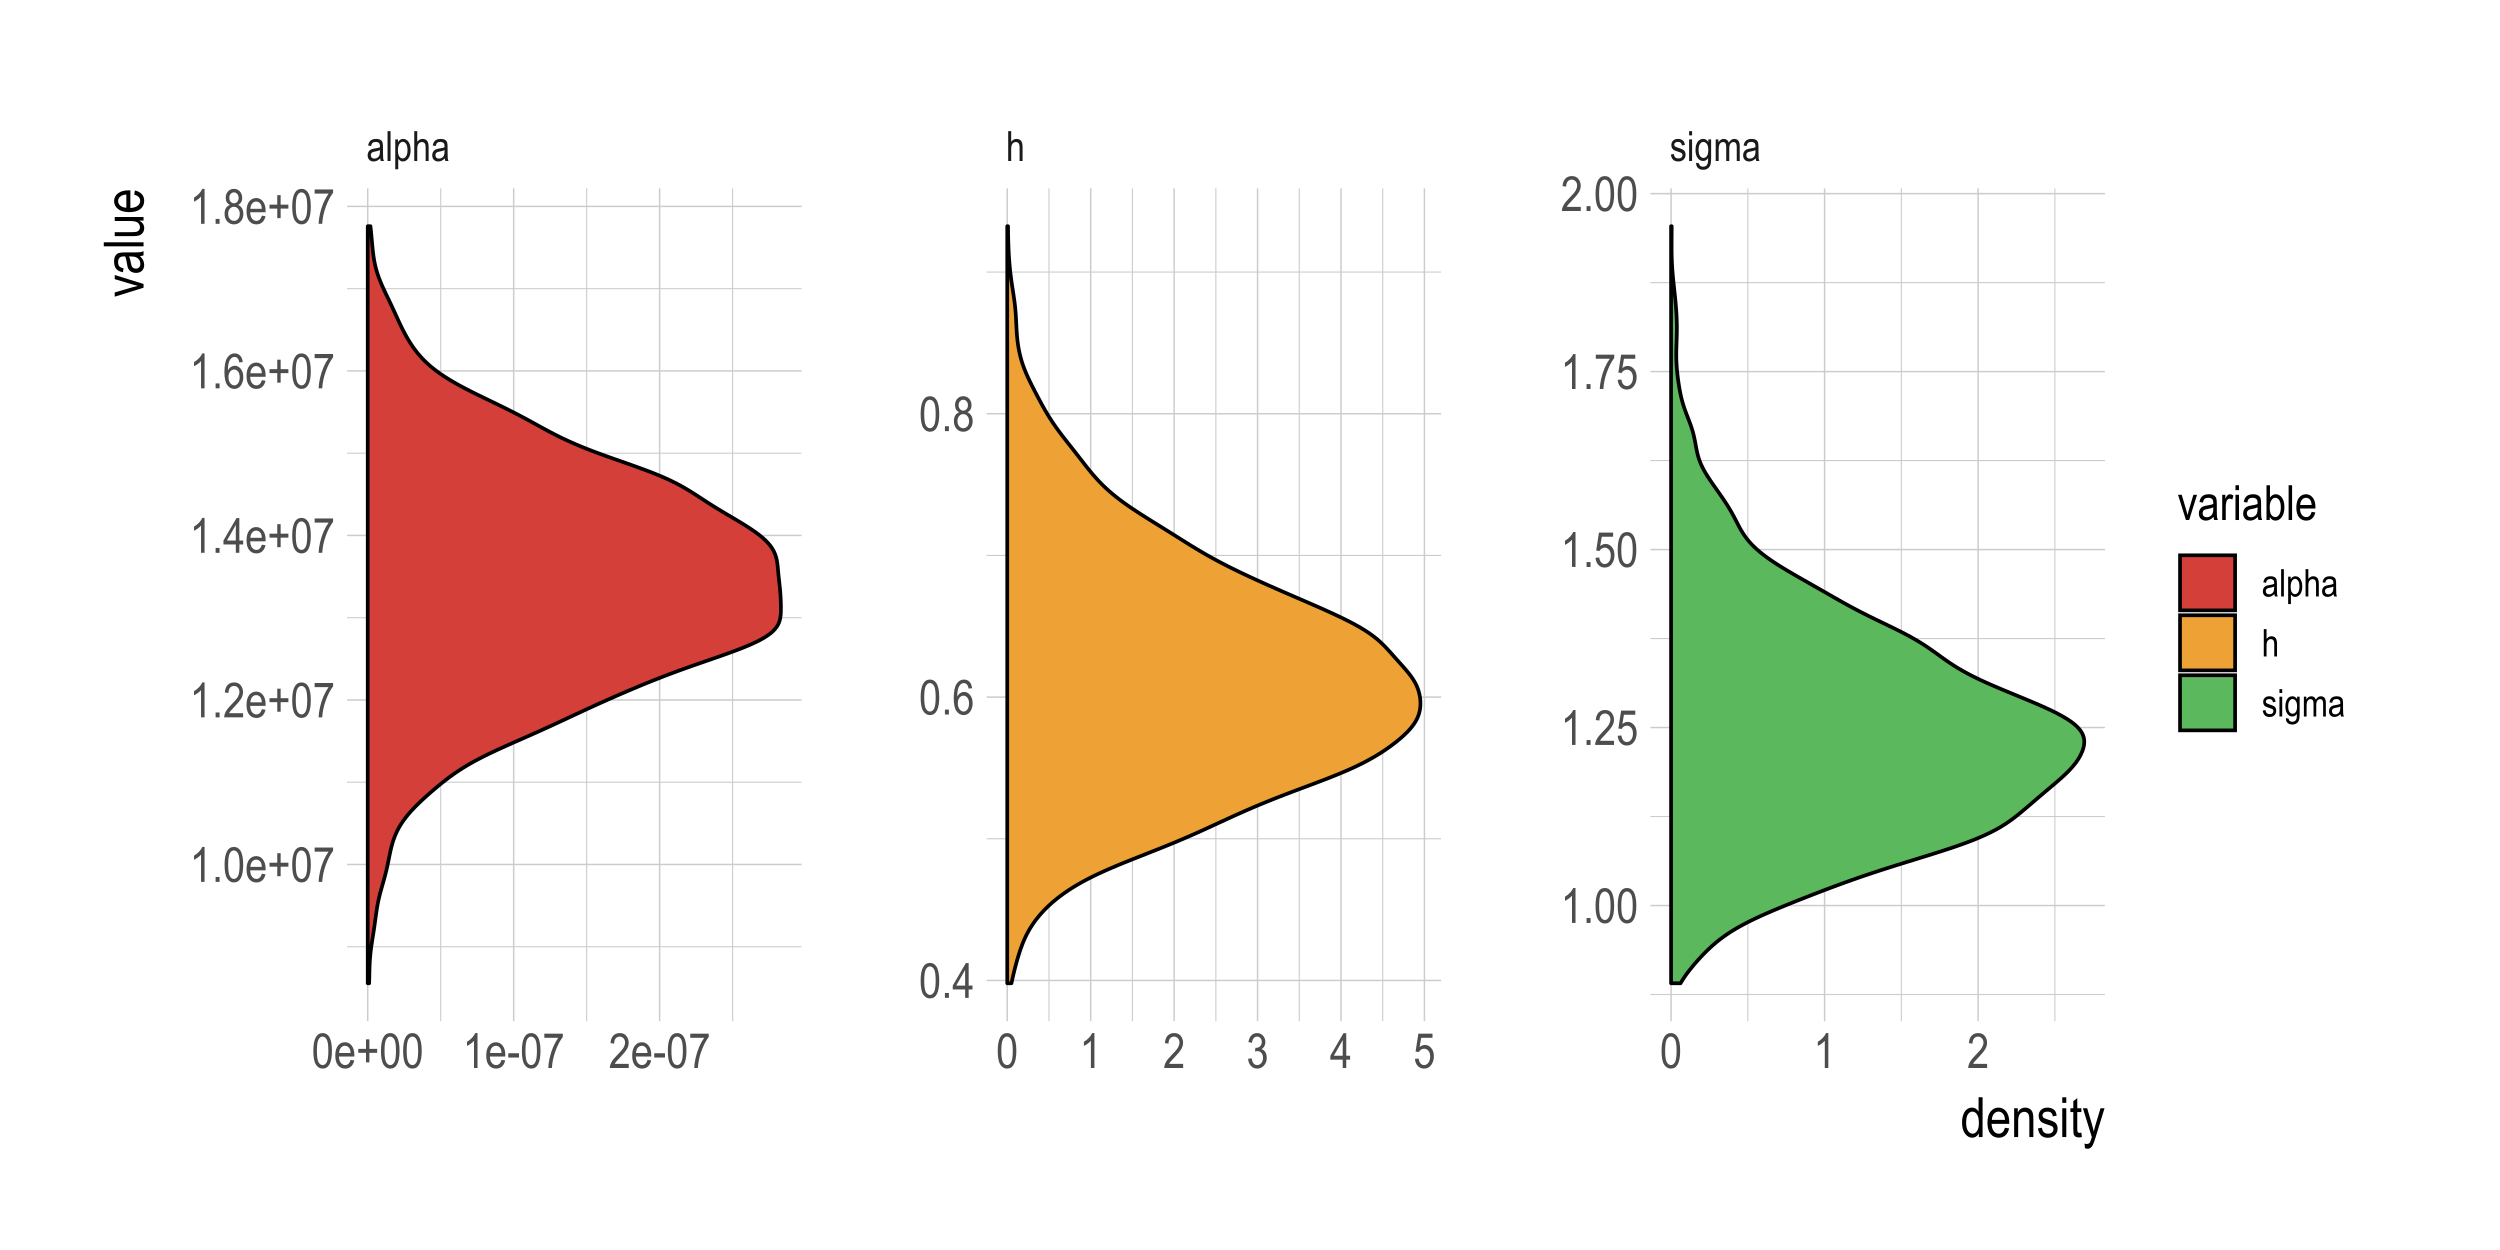 <?xml version="1.0" encoding="UTF-8"?>
<svg xmlns="http://www.w3.org/2000/svg" xmlns:xlink="http://www.w3.org/1999/xlink" width="720pt" height="360pt" viewBox="0 0 720 360" version="1.1">
<defs>
<g>
<symbol overflow="visible" id="glyph0-0">
<path style="stroke:none;" d="M 0.266 0 L 0.266 -7.5 L 2.531 -7.5 L 2.531 0 Z M 0.531 -0.312 L 2.266 -0.312 L 2.266 -7.25 L 0.531 -7.25 Z M 0.531 -0.312 "/>
</symbol>
<symbol overflow="visible" id="glyph0-1">
<path style="stroke:none;" d="M 3.969 -0.766 C 3.676 -0.461 3.375 -0.234 3.062 -0.078 C 2.75 0.066 2.426 0.141 2.094 0.141 C 1.562 0.141 1.133 -0.02 0.812 -0.344 C 0.5 -0.664 0.344 -1.098 0.344 -1.641 C 0.344 -1.992 0.414 -2.305 0.562 -2.578 C 0.707 -2.859 0.91 -3.078 1.172 -3.234 C 1.43 -3.391 1.82 -3.508 2.344 -3.594 C 3.051 -3.688 3.566 -3.805 3.891 -3.953 L 3.891 -4.219 C 3.891 -4.645 3.816 -4.941 3.672 -5.109 C 3.453 -5.359 3.117 -5.484 2.672 -5.484 C 2.273 -5.484 1.977 -5.398 1.781 -5.234 C 1.582 -5.078 1.438 -4.77 1.344 -4.312 L 0.484 -4.453 C 0.609 -5.117 0.852 -5.602 1.219 -5.906 C 1.594 -6.207 2.125 -6.359 2.812 -6.359 C 3.344 -6.359 3.758 -6.258 4.062 -6.062 C 4.375 -5.863 4.566 -5.613 4.641 -5.312 C 4.723 -5.02 4.766 -4.586 4.766 -4.016 L 4.766 -2.609 C 4.766 -1.617 4.781 -0.992 4.812 -0.734 C 4.852 -0.484 4.93 -0.238 5.047 0 L 4.141 0 C 4.047 -0.219 3.988 -0.473 3.969 -0.766 Z M 3.891 -3.125 C 3.578 -2.969 3.109 -2.832 2.484 -2.719 C 2.117 -2.656 1.863 -2.582 1.719 -2.5 C 1.57 -2.426 1.457 -2.316 1.375 -2.172 C 1.301 -2.023 1.266 -1.859 1.266 -1.672 C 1.266 -1.367 1.352 -1.129 1.531 -0.953 C 1.719 -0.773 1.973 -0.688 2.297 -0.688 C 2.609 -0.688 2.891 -0.766 3.141 -0.922 C 3.391 -1.086 3.578 -1.301 3.703 -1.562 C 3.828 -1.832 3.891 -2.223 3.891 -2.734 Z M 3.891 -3.125 "/>
</symbol>
<symbol overflow="visible" id="glyph0-2">
<path style="stroke:none;" d="M 0.609 0 L 0.609 -8.594 L 1.469 -8.594 L 1.469 0 Z M 0.609 0 "/>
</symbol>
<symbol overflow="visible" id="glyph0-3">
<path style="stroke:none;" d="M 0.641 2.391 L 0.641 -6.219 L 1.422 -6.219 L 1.422 -5.422 C 1.617 -5.754 1.836 -5.992 2.078 -6.141 C 2.316 -6.285 2.586 -6.359 2.891 -6.359 C 3.297 -6.359 3.66 -6.238 3.984 -6 C 4.305 -5.77 4.566 -5.41 4.766 -4.922 C 4.961 -4.43 5.062 -3.848 5.062 -3.172 C 5.062 -2.109 4.836 -1.289 4.391 -0.719 C 3.953 -0.145 3.438 0.141 2.844 0.141 C 2.57 0.141 2.32 0.07 2.094 -0.062 C 1.863 -0.195 1.664 -0.391 1.5 -0.641 L 1.5 2.391 Z M 1.406 -3.078 C 1.406 -2.273 1.539 -1.68 1.812 -1.297 C 2.082 -0.922 2.41 -0.734 2.797 -0.734 C 3.16 -0.734 3.477 -0.926 3.75 -1.312 C 4.031 -1.707 4.172 -2.316 4.172 -3.141 C 4.172 -3.953 4.035 -4.551 3.766 -4.938 C 3.504 -5.332 3.18 -5.531 2.797 -5.531 C 2.441 -5.531 2.117 -5.32 1.828 -4.906 C 1.547 -4.488 1.406 -3.879 1.406 -3.078 Z M 1.406 -3.078 "/>
</symbol>
<symbol overflow="visible" id="glyph0-4">
<path style="stroke:none;" d="M 0.641 0 L 0.641 -8.594 L 1.5 -8.594 L 1.5 -5.516 C 1.695 -5.797 1.922 -6.004 2.172 -6.141 C 2.43 -6.285 2.719 -6.359 3.031 -6.359 C 3.57 -6.359 4 -6.188 4.312 -5.844 C 4.625 -5.5 4.781 -4.863 4.781 -3.938 L 4.781 0 L 3.922 0 L 3.922 -3.938 C 3.922 -4.477 3.828 -4.863 3.641 -5.094 C 3.453 -5.332 3.188 -5.453 2.844 -5.453 C 2.469 -5.453 2.148 -5.301 1.891 -5 C 1.629 -4.695 1.5 -4.164 1.5 -3.406 L 1.5 0 Z M 0.641 0 "/>
</symbol>
<symbol overflow="visible" id="glyph0-5">
<path style="stroke:none;" d="M 0.312 -1.859 L 1.156 -2.016 C 1.207 -1.578 1.348 -1.254 1.578 -1.047 C 1.805 -0.836 2.109 -0.734 2.484 -0.734 C 2.859 -0.734 3.145 -0.82 3.344 -1 C 3.551 -1.188 3.656 -1.426 3.656 -1.719 C 3.656 -1.957 3.566 -2.145 3.391 -2.281 C 3.273 -2.375 2.984 -2.492 2.516 -2.641 C 1.836 -2.848 1.383 -3.02 1.156 -3.156 C 0.938 -3.301 0.766 -3.492 0.641 -3.734 C 0.516 -3.984 0.453 -4.266 0.453 -4.578 C 0.453 -5.109 0.617 -5.535 0.953 -5.859 C 1.297 -6.191 1.77 -6.359 2.375 -6.359 C 2.75 -6.359 3.078 -6.289 3.359 -6.156 C 3.648 -6.02 3.875 -5.836 4.031 -5.609 C 4.188 -5.379 4.289 -5.051 4.344 -4.625 L 3.5 -4.484 C 3.426 -5.16 3.055 -5.5 2.391 -5.5 C 2.016 -5.5 1.734 -5.422 1.547 -5.266 C 1.367 -5.117 1.281 -4.926 1.281 -4.688 C 1.281 -4.457 1.367 -4.281 1.547 -4.156 C 1.648 -4.07 1.961 -3.945 2.484 -3.781 C 3.203 -3.539 3.664 -3.352 3.875 -3.219 C 4.082 -3.094 4.242 -2.91 4.359 -2.672 C 4.484 -2.441 4.547 -2.164 4.547 -1.844 C 4.547 -1.25 4.352 -0.77 3.969 -0.406 C 3.594 -0.039 3.082 0.141 2.438 0.141 C 1.207 0.141 0.5 -0.523 0.312 -1.859 Z M 0.312 -1.859 "/>
</symbol>
<symbol overflow="visible" id="glyph0-6">
<path style="stroke:none;" d="M 0.641 -7.375 L 0.641 -8.594 L 1.5 -8.594 L 1.5 -7.375 Z M 0.641 0 L 0.641 -6.219 L 1.5 -6.219 L 1.5 0 Z M 0.641 0 "/>
</symbol>
<symbol overflow="visible" id="glyph0-7">
<path style="stroke:none;" d="M 0.469 0.516 L 1.312 0.672 C 1.352 1.004 1.469 1.25 1.656 1.406 C 1.852 1.57 2.129 1.656 2.484 1.656 C 2.859 1.656 3.156 1.562 3.375 1.375 C 3.602 1.195 3.758 0.926 3.844 0.562 C 3.895 0.344 3.922 -0.113 3.922 -0.812 C 3.734 -0.539 3.52 -0.336 3.281 -0.203 C 3.051 -0.066 2.797 0 2.516 0 C 1.898 0 1.391 -0.258 0.984 -0.781 C 0.523 -1.375 0.297 -2.164 0.297 -3.156 C 0.297 -3.82 0.395 -4.406 0.594 -4.906 C 0.801 -5.406 1.07 -5.77 1.406 -6 C 1.738 -6.238 2.109 -6.359 2.516 -6.359 C 2.816 -6.359 3.086 -6.285 3.328 -6.141 C 3.578 -5.992 3.801 -5.77 4 -5.469 L 4 -6.219 L 4.797 -6.219 L 4.797 -0.844 C 4.797 0.113 4.719 0.797 4.562 1.203 C 4.406 1.609 4.148 1.93 3.797 2.172 C 3.441 2.41 3.016 2.531 2.516 2.531 C 1.848 2.531 1.336 2.348 0.984 1.984 C 0.629 1.629 0.457 1.141 0.469 0.516 Z M 1.188 -3.219 C 1.188 -2.406 1.32 -1.812 1.594 -1.438 C 1.863 -1.062 2.191 -0.875 2.578 -0.875 C 2.973 -0.875 3.305 -1.055 3.578 -1.422 C 3.848 -1.785 3.984 -2.367 3.984 -3.172 C 3.984 -3.953 3.844 -4.531 3.562 -4.906 C 3.281 -5.289 2.941 -5.484 2.547 -5.484 C 2.18 -5.484 1.863 -5.289 1.594 -4.906 C 1.32 -4.531 1.188 -3.969 1.188 -3.219 Z M 1.188 -3.219 "/>
</symbol>
<symbol overflow="visible" id="glyph0-8">
<path style="stroke:none;" d="M 0.641 0 L 0.641 -6.219 L 1.422 -6.219 L 1.422 -5.344 C 1.586 -5.676 1.805 -5.926 2.078 -6.094 C 2.348 -6.27 2.645 -6.359 2.969 -6.359 C 3.32 -6.359 3.625 -6.266 3.875 -6.078 C 4.125 -5.898 4.301 -5.633 4.406 -5.281 C 4.613 -5.633 4.848 -5.898 5.109 -6.078 C 5.367 -6.266 5.66 -6.359 5.984 -6.359 C 6.473 -6.359 6.859 -6.191 7.141 -5.859 C 7.422 -5.535 7.562 -5.004 7.562 -4.266 L 7.562 0 L 6.703 0 L 6.703 -3.922 C 6.703 -4.367 6.664 -4.68 6.594 -4.859 C 6.531 -5.047 6.426 -5.191 6.281 -5.297 C 6.145 -5.398 5.984 -5.453 5.797 -5.453 C 5.43 -5.453 5.129 -5.301 4.891 -5 C 4.66 -4.707 4.547 -4.242 4.547 -3.609 L 4.547 0 L 3.672 0 L 3.672 -4.047 C 3.672 -4.555 3.594 -4.914 3.438 -5.125 C 3.281 -5.344 3.062 -5.453 2.781 -5.453 C 2.383 -5.453 2.07 -5.289 1.844 -4.969 C 1.613 -4.656 1.5 -4.078 1.5 -3.234 L 1.5 0 Z M 0.641 0 "/>
</symbol>
<symbol overflow="visible" id="glyph1-0">
<path style="stroke:none;" d="M 0.297 0 L 0.297 -8.75 L 2.953 -8.75 L 2.953 0 Z M 0.625 -0.359 L 2.641 -0.359 L 2.641 -8.453 L 0.625 -8.453 Z M 0.625 -0.359 "/>
</symbol>
<symbol overflow="visible" id="glyph1-1">
<path style="stroke:none;" d="M 0.453 -4.938 C 0.453 -6.625 0.676 -7.898 1.125 -8.766 C 1.582 -9.629 2.254 -10.062 3.141 -10.062 C 3.93 -10.062 4.551 -9.711 5 -9.016 C 5.539 -8.16 5.812 -6.801 5.812 -4.938 C 5.812 -3.27 5.586 -2 5.141 -1.125 C 4.691 -0.258 4.02 0.172 3.125 0.172 C 2.344 0.172 1.703 -0.207 1.203 -0.969 C 0.703 -1.738 0.453 -3.062 0.453 -4.938 Z M 1.484 -4.938 C 1.484 -3.312 1.641 -2.223 1.953 -1.672 C 2.266 -1.117 2.664 -0.844 3.156 -0.844 C 3.613 -0.844 4 -1.117 4.312 -1.672 C 4.625 -2.234 4.781 -3.32 4.781 -4.938 C 4.781 -6.57 4.625 -7.664 4.312 -8.219 C 4 -8.77 3.594 -9.047 3.094 -9.047 C 2.633 -9.047 2.25 -8.766 1.938 -8.203 C 1.633 -7.641 1.484 -6.551 1.484 -4.938 Z M 1.484 -4.938 "/>
</symbol>
<symbol overflow="visible" id="glyph1-2">
<path style="stroke:none;" d="M 4.812 -2.344 L 5.859 -2.188 C 5.68 -1.406 5.363 -0.816 4.906 -0.422 C 4.457 -0.023 3.898 0.172 3.234 0.172 C 2.391 0.172 1.703 -0.145 1.172 -0.781 C 0.648 -1.426 0.391 -2.352 0.391 -3.562 C 0.391 -4.82 0.648 -5.781 1.172 -6.438 C 1.703 -7.094 2.375 -7.422 3.188 -7.422 C 3.957 -7.422 4.598 -7.098 5.109 -6.453 C 5.629 -5.805 5.891 -4.867 5.891 -3.641 L 5.875 -3.312 L 1.438 -3.312 C 1.477 -2.5 1.664 -1.883 2 -1.469 C 2.344 -1.051 2.754 -0.844 3.234 -0.844 C 3.992 -0.844 4.52 -1.344 4.812 -2.344 Z M 1.5 -4.328 L 4.812 -4.328 C 4.77 -4.953 4.641 -5.422 4.422 -5.734 C 4.098 -6.18 3.68 -6.406 3.172 -6.406 C 2.723 -6.406 2.336 -6.219 2.016 -5.844 C 1.703 -5.469 1.531 -4.961 1.5 -4.328 Z M 1.5 -4.328 "/>
</symbol>
<symbol overflow="visible" id="glyph1-3">
<path style="stroke:none;" d="M 2.859 -1.625 L 2.859 -4.375 L 0.625 -4.375 L 0.625 -5.516 L 2.859 -5.516 L 2.859 -8.25 L 3.828 -8.25 L 3.828 -5.516 L 6.062 -5.516 L 6.062 -4.375 L 3.828 -4.375 L 3.828 -1.625 Z M 2.859 -1.625 "/>
</symbol>
<symbol overflow="visible" id="glyph1-4">
<path style="stroke:none;" d="M 4.266 0 L 3.25 0 L 3.25 -7.844 C 3.02 -7.57 2.707 -7.289 2.312 -7 C 1.914 -6.719 1.555 -6.504 1.234 -6.359 L 1.234 -7.547 C 1.785 -7.867 2.273 -8.258 2.703 -8.719 C 3.129 -9.176 3.43 -9.625 3.609 -10.062 L 4.266 -10.062 Z M 4.266 0 "/>
</symbol>
<symbol overflow="visible" id="glyph1-5">
<path style="stroke:none;" d="M 0.359 -3.016 L 0.359 -4.25 L 3.453 -4.25 L 3.453 -3.016 Z M 0.359 -3.016 "/>
</symbol>
<symbol overflow="visible" id="glyph1-6">
<path style="stroke:none;" d="M 0.531 -8.703 L 0.531 -9.891 L 5.844 -9.891 L 5.844 -8.938 C 5.051 -7.906 4.352 -6.562 3.75 -4.906 C 3.145 -3.258 2.801 -1.625 2.719 0 L 1.672 0 C 1.691 -0.844 1.828 -1.82 2.078 -2.938 C 2.328 -4.051 2.672 -5.113 3.109 -6.125 C 3.555 -7.133 4.035 -7.992 4.547 -8.703 Z M 0.531 -8.703 "/>
</symbol>
<symbol overflow="visible" id="glyph1-7">
<path style="stroke:none;" d="M 5.781 -1.188 L 5.781 0 L 0.344 0 C 0.332 -0.477 0.477 -1.016 0.781 -1.609 C 1.082 -2.203 1.633 -2.898 2.438 -3.703 C 3.383 -4.641 4.004 -5.363 4.297 -5.875 C 4.586 -6.395 4.734 -6.875 4.734 -7.312 C 4.734 -7.82 4.582 -8.238 4.281 -8.562 C 3.977 -8.883 3.609 -9.047 3.172 -9.047 C 2.703 -9.047 2.316 -8.867 2.016 -8.516 C 1.723 -8.172 1.578 -7.676 1.578 -7.031 L 0.531 -7.172 C 0.602 -8.129 0.875 -8.848 1.344 -9.328 C 1.82 -9.816 2.445 -10.062 3.219 -10.062 C 4.051 -10.062 4.68 -9.781 5.109 -9.219 C 5.547 -8.656 5.766 -8.008 5.766 -7.281 C 5.766 -6.645 5.594 -6.035 5.25 -5.453 C 4.914 -4.867 4.281 -4.086 3.344 -3.109 C 2.738 -2.492 2.348 -2.07 2.172 -1.844 C 1.992 -1.625 1.852 -1.406 1.75 -1.188 Z M 5.781 -1.188 "/>
</symbol>
<symbol overflow="visible" id="glyph1-8">
<path style="stroke:none;" d="M 0.469 -2.641 L 1.484 -2.812 C 1.691 -1.5 2.219 -0.844 3.062 -0.844 C 3.531 -0.844 3.93 -1.035 4.266 -1.422 C 4.598 -1.816 4.766 -2.32 4.766 -2.938 C 4.766 -3.52 4.609 -3.988 4.297 -4.344 C 3.992 -4.695 3.617 -4.875 3.172 -4.875 C 2.973 -4.875 2.734 -4.832 2.453 -4.75 L 2.578 -5.828 L 2.734 -5.812 C 3.223 -5.812 3.625 -5.961 3.938 -6.266 C 4.25 -6.578 4.406 -6.988 4.406 -7.5 C 4.406 -7.969 4.273 -8.344 4.016 -8.625 C 3.754 -8.906 3.438 -9.047 3.062 -9.047 C 2.676 -9.047 2.348 -8.895 2.078 -8.594 C 1.816 -8.301 1.648 -7.852 1.578 -7.25 L 0.562 -7.469 C 0.695 -8.32 0.984 -8.969 1.422 -9.406 C 1.867 -9.844 2.41 -10.062 3.047 -10.062 C 3.711 -10.062 4.273 -9.816 4.734 -9.328 C 5.203 -8.836 5.438 -8.219 5.438 -7.469 C 5.438 -7.008 5.336 -6.602 5.141 -6.25 C 4.941 -5.906 4.664 -5.629 4.312 -5.422 C 4.645 -5.336 4.914 -5.188 5.125 -4.969 C 5.344 -4.758 5.516 -4.477 5.641 -4.125 C 5.773 -3.781 5.844 -3.391 5.844 -2.953 C 5.844 -2.035 5.57 -1.285 5.031 -0.703 C 4.488 -0.117 3.836 0.172 3.078 0.172 C 2.379 0.172 1.785 -0.082 1.297 -0.594 C 0.805 -1.102 0.531 -1.785 0.469 -2.641 Z M 0.469 -2.641 "/>
</symbol>
<symbol overflow="visible" id="glyph1-9">
<path style="stroke:none;" d="M 3.688 0 L 3.688 -2.406 L 0.125 -2.406 L 0.125 -3.531 L 3.891 -10.016 L 4.703 -10.016 L 4.703 -3.531 L 5.812 -3.531 L 5.812 -2.406 L 4.703 -2.406 L 4.703 0 Z M 3.688 -3.531 L 3.688 -8.047 L 1.125 -3.531 Z M 3.688 -3.531 "/>
</symbol>
<symbol overflow="visible" id="glyph1-10">
<path style="stroke:none;" d="M 0.453 -2.625 L 1.516 -2.734 C 1.598 -2.098 1.785 -1.625 2.078 -1.312 C 2.367 -1 2.703 -0.844 3.078 -0.844 C 3.555 -0.844 3.969 -1.062 4.312 -1.5 C 4.664 -1.938 4.844 -2.535 4.844 -3.297 C 4.844 -4.016 4.672 -4.57 4.328 -4.969 C 3.992 -5.363 3.578 -5.562 3.078 -5.562 C 2.773 -5.562 2.488 -5.473 2.219 -5.297 C 1.945 -5.129 1.738 -4.895 1.594 -4.594 L 0.641 -4.734 L 1.438 -9.891 L 5.516 -9.891 L 5.516 -8.703 L 2.25 -8.703 L 1.797 -6.016 C 2.285 -6.43 2.801 -6.641 3.344 -6.641 C 4.031 -6.641 4.629 -6.348 5.141 -5.766 C 5.648 -5.18 5.906 -4.391 5.906 -3.391 C 5.906 -2.41 5.648 -1.57 5.141 -0.875 C 4.629 -0.176 3.945 0.172 3.094 0.172 C 2.383 0.172 1.785 -0.07 1.297 -0.562 C 0.805 -1.062 0.523 -1.75 0.453 -2.625 Z M 0.453 -2.625 "/>
</symbol>
<symbol overflow="visible" id="glyph1-11">
<path style="stroke:none;" d="M 1.062 0 L 1.062 -1.406 L 2.203 -1.406 L 2.203 0 Z M 1.062 0 "/>
</symbol>
<symbol overflow="visible" id="glyph1-12">
<path style="stroke:none;" d="M 5.688 -7.562 L 4.688 -7.469 C 4.594 -7.988 4.453 -8.359 4.266 -8.578 C 3.992 -8.891 3.672 -9.047 3.297 -9.047 C 2.703 -9.047 2.227 -8.68 1.875 -7.953 C 1.57 -7.328 1.422 -6.398 1.422 -5.172 C 1.648 -5.609 1.938 -5.938 2.281 -6.156 C 2.633 -6.383 3.008 -6.5 3.406 -6.5 C 4.051 -6.5 4.617 -6.203 5.109 -5.609 C 5.598 -5.023 5.844 -4.238 5.844 -3.25 C 5.844 -2.582 5.719 -1.973 5.469 -1.422 C 5.227 -0.879 4.914 -0.477 4.531 -0.219 C 4.145 0.039 3.723 0.172 3.266 0.172 C 2.441 0.172 1.758 -0.203 1.219 -0.953 C 0.676 -1.703 0.406 -2.945 0.406 -4.688 C 0.406 -6.625 0.68 -8.004 1.234 -8.828 C 1.785 -9.648 2.492 -10.062 3.359 -10.062 C 3.984 -10.062 4.504 -9.848 4.922 -9.422 C 5.348 -8.992 5.602 -8.375 5.688 -7.562 Z M 1.578 -3.25 C 1.578 -2.52 1.742 -1.938 2.078 -1.5 C 2.422 -1.062 2.82 -0.844 3.281 -0.844 C 3.676 -0.844 4.031 -1.047 4.344 -1.453 C 4.656 -1.867 4.812 -2.441 4.812 -3.172 C 4.812 -3.879 4.656 -4.43 4.344 -4.828 C 4.031 -5.223 3.648 -5.422 3.203 -5.422 C 2.766 -5.422 2.383 -5.223 2.062 -4.828 C 1.738 -4.441 1.578 -3.914 1.578 -3.25 Z M 1.578 -3.25 "/>
</symbol>
<symbol overflow="visible" id="glyph1-13">
<path style="stroke:none;" d="M 2.016 -5.438 C 1.609 -5.613 1.301 -5.875 1.094 -6.219 C 0.883 -6.562 0.781 -6.984 0.781 -7.484 C 0.781 -8.242 1.004 -8.863 1.453 -9.344 C 1.898 -9.82 2.461 -10.062 3.141 -10.062 C 3.828 -10.062 4.395 -9.816 4.844 -9.328 C 5.301 -8.836 5.531 -8.207 5.531 -7.438 C 5.531 -6.957 5.426 -6.551 5.219 -6.219 C 5.02 -5.883 4.723 -5.625 4.328 -5.438 C 4.816 -5.238 5.191 -4.922 5.453 -4.484 C 5.723 -4.047 5.859 -3.504 5.859 -2.859 C 5.859 -1.961 5.598 -1.234 5.078 -0.672 C 4.566 -0.109 3.93 0.172 3.172 0.172 C 2.391 0.172 1.738 -0.109 1.219 -0.672 C 0.707 -1.234 0.453 -1.973 0.453 -2.891 C 0.453 -3.555 0.586 -4.109 0.859 -4.547 C 1.141 -4.984 1.523 -5.281 2.016 -5.438 Z M 1.812 -7.516 C 1.812 -7.023 1.941 -6.633 2.203 -6.344 C 2.461 -6.051 2.785 -5.906 3.172 -5.906 C 3.535 -5.906 3.848 -6.047 4.109 -6.328 C 4.367 -6.617 4.5 -6.992 4.5 -7.453 C 4.5 -7.922 4.363 -8.301 4.094 -8.594 C 3.832 -8.895 3.52 -9.047 3.156 -9.047 C 2.789 -9.047 2.473 -8.898 2.203 -8.609 C 1.941 -8.316 1.812 -7.953 1.812 -7.516 Z M 1.484 -2.891 C 1.484 -2.273 1.645 -1.781 1.969 -1.406 C 2.301 -1.031 2.703 -0.844 3.172 -0.844 C 3.629 -0.844 4.02 -1.023 4.344 -1.391 C 4.664 -1.754 4.828 -2.238 4.828 -2.844 C 4.828 -3.469 4.66 -3.969 4.328 -4.344 C 3.992 -4.719 3.598 -4.906 3.141 -4.906 C 2.68 -4.906 2.289 -4.719 1.969 -4.344 C 1.645 -3.969 1.484 -3.484 1.484 -2.891 Z M 1.484 -2.891 "/>
</symbol>
<symbol overflow="visible" id="glyph1-14">
<path style="stroke:none;" d="M 2.406 0 L 0.141 -7.266 L 1.203 -7.266 L 2.484 -2.906 C 2.629 -2.414 2.758 -1.93 2.875 -1.453 C 2.957 -1.836 3.078 -2.297 3.234 -2.828 L 4.562 -7.266 L 5.609 -7.266 L 3.344 0 Z M 2.406 0 "/>
</symbol>
<symbol overflow="visible" id="glyph1-15">
<path style="stroke:none;" d="M 4.625 -0.891 C 4.281 -0.547 3.926 -0.281 3.562 -0.094 C 3.195 0.082 2.82 0.172 2.438 0.172 C 1.812 0.172 1.312 -0.016 0.938 -0.391 C 0.57 -0.766 0.391 -1.27 0.391 -1.906 C 0.391 -2.32 0.477 -2.691 0.656 -3.016 C 0.832 -3.336 1.066 -3.586 1.359 -3.766 C 1.66 -3.953 2.117 -4.094 2.734 -4.188 C 3.555 -4.301 4.16 -4.441 4.547 -4.609 L 4.547 -4.922 C 4.547 -5.422 4.457 -5.77 4.281 -5.969 C 4.031 -6.258 3.645 -6.406 3.125 -6.406 C 2.656 -6.406 2.301 -6.305 2.062 -6.109 C 1.832 -5.922 1.664 -5.562 1.562 -5.031 L 0.562 -5.188 C 0.707 -5.969 0.992 -6.535 1.422 -6.891 C 1.859 -7.242 2.477 -7.422 3.281 -7.422 C 3.906 -7.422 4.395 -7.301 4.75 -7.062 C 5.102 -6.832 5.328 -6.547 5.422 -6.203 C 5.516 -5.859 5.562 -5.352 5.562 -4.688 L 5.562 -3.047 C 5.562 -1.891 5.582 -1.16 5.625 -0.859 C 5.664 -0.566 5.75 -0.281 5.875 0 L 4.828 0 C 4.723 -0.25 4.656 -0.547 4.625 -0.891 Z M 4.547 -3.641 C 4.172 -3.461 3.617 -3.305 2.891 -3.172 C 2.461 -3.098 2.164 -3.016 2 -2.922 C 1.832 -2.836 1.703 -2.707 1.609 -2.531 C 1.516 -2.363 1.469 -2.164 1.469 -1.938 C 1.469 -1.594 1.57 -1.316 1.781 -1.109 C 2 -0.898 2.301 -0.797 2.688 -0.797 C 3.039 -0.797 3.363 -0.891 3.656 -1.078 C 3.957 -1.266 4.18 -1.516 4.328 -1.828 C 4.473 -2.141 4.547 -2.594 4.547 -3.188 Z M 4.547 -3.641 "/>
</symbol>
<symbol overflow="visible" id="glyph1-16">
<path style="stroke:none;" d="M 0.734 0 L 0.734 -7.266 L 1.641 -7.266 L 1.641 -6.156 C 1.879 -6.664 2.094 -7.004 2.281 -7.172 C 2.477 -7.336 2.695 -7.422 2.938 -7.422 C 3.281 -7.422 3.625 -7.289 3.969 -7.031 L 3.625 -5.891 C 3.375 -6.066 3.133 -6.156 2.906 -6.156 C 2.688 -6.156 2.488 -6.078 2.312 -5.922 C 2.133 -5.773 2.008 -5.566 1.938 -5.297 C 1.812 -4.828 1.75 -4.328 1.75 -3.797 L 1.75 0 Z M 0.734 0 "/>
</symbol>
<symbol overflow="visible" id="glyph1-17">
<path style="stroke:none;" d="M 0.734 -8.609 L 0.734 -10.016 L 1.75 -10.016 L 1.75 -8.609 Z M 0.734 0 L 0.734 -7.266 L 1.75 -7.266 L 1.75 0 Z M 0.734 0 "/>
</symbol>
<symbol overflow="visible" id="glyph1-18">
<path style="stroke:none;" d="M 1.672 0 L 0.734 0 L 0.734 -10.016 L 1.734 -10.016 L 1.734 -6.453 C 1.953 -6.773 2.195 -7.016 2.469 -7.172 C 2.738 -7.336 3.039 -7.422 3.375 -7.422 C 3.832 -7.422 4.25 -7.281 4.625 -7 C 5.008 -6.727 5.316 -6.305 5.547 -5.734 C 5.773 -5.172 5.891 -4.488 5.891 -3.688 C 5.891 -2.457 5.629 -1.504 5.109 -0.828 C 4.598 -0.16 4 0.172 3.312 0.172 C 2.969 0.172 2.656 0.082 2.375 -0.094 C 2.102 -0.281 1.867 -0.551 1.672 -0.906 Z M 1.656 -3.688 C 1.656 -2.938 1.723 -2.375 1.859 -2 C 1.992 -1.625 2.188 -1.336 2.438 -1.141 C 2.688 -0.941 2.969 -0.844 3.281 -0.844 C 3.688 -0.844 4.051 -1.078 4.375 -1.547 C 4.695 -2.016 4.859 -2.711 4.859 -3.641 C 4.859 -4.598 4.703 -5.297 4.391 -5.734 C 4.086 -6.18 3.707 -6.406 3.25 -6.406 C 2.832 -6.406 2.461 -6.172 2.141 -5.703 C 1.816 -5.242 1.656 -4.57 1.656 -3.688 Z M 1.656 -3.688 "/>
</symbol>
<symbol overflow="visible" id="glyph1-19">
<path style="stroke:none;" d="M 0.719 0 L 0.719 -10.016 L 1.719 -10.016 L 1.719 0 Z M 0.719 0 "/>
</symbol>
<symbol overflow="visible" id="glyph2-0">
<path style="stroke:none;" d="M 0.344 0 L 0.344 -10 L 3.391 -10 L 3.391 0 Z M 0.719 -0.422 L 3.031 -0.422 L 3.031 -9.672 L 0.719 -9.672 Z M 0.719 -0.422 "/>
</symbol>
<symbol overflow="visible" id="glyph2-1">
<path style="stroke:none;" d="M 5.266 0 L 5.266 -1.047 C 5.055 -0.648 4.785 -0.344 4.453 -0.125 C 4.129 0.082 3.773 0.188 3.391 0.188 C 2.586 0.188 1.895 -0.191 1.312 -0.953 C 0.727 -1.711 0.438 -2.781 0.438 -4.156 C 0.438 -5.094 0.566 -5.891 0.828 -6.547 C 1.086 -7.203 1.43 -7.688 1.859 -8 C 2.297 -8.32 2.781 -8.484 3.312 -8.484 C 3.695 -8.484 4.051 -8.383 4.375 -8.188 C 4.695 -7.988 4.969 -7.707 5.188 -7.344 L 5.188 -11.453 L 6.344 -11.453 L 6.344 0 Z M 1.609 -4.141 C 1.609 -3.066 1.797 -2.27 2.172 -1.75 C 2.547 -1.227 2.977 -0.969 3.469 -0.969 C 3.957 -0.969 4.379 -1.219 4.734 -1.719 C 5.098 -2.219 5.281 -2.973 5.281 -3.984 C 5.281 -5.148 5.098 -6 4.734 -6.531 C 4.379 -7.062 3.93 -7.328 3.391 -7.328 C 2.898 -7.328 2.477 -7.07 2.125 -6.562 C 1.781 -6.051 1.609 -5.242 1.609 -4.141 Z M 1.609 -4.141 "/>
</symbol>
<symbol overflow="visible" id="glyph2-2">
<path style="stroke:none;" d="M 5.5 -2.672 L 6.688 -2.5 C 6.488 -1.613 6.129 -0.941 5.609 -0.484 C 5.098 -0.035 4.457 0.188 3.688 0.188 C 2.727 0.188 1.945 -0.176 1.344 -0.906 C 0.75 -1.645 0.453 -2.703 0.453 -4.078 C 0.453 -5.516 0.754 -6.609 1.359 -7.359 C 1.961 -8.109 2.723 -8.484 3.641 -8.484 C 4.523 -8.484 5.258 -8.113 5.844 -7.375 C 6.438 -6.633 6.734 -5.566 6.734 -4.172 L 6.719 -3.797 L 1.641 -3.797 C 1.691 -2.859 1.91 -2.148 2.297 -1.672 C 2.68 -1.203 3.148 -0.969 3.703 -0.969 C 4.566 -0.969 5.164 -1.535 5.5 -2.672 Z M 1.719 -4.953 L 5.516 -4.953 C 5.461 -5.672 5.305 -6.207 5.047 -6.562 C 4.68 -7.07 4.211 -7.328 3.641 -7.328 C 3.117 -7.328 2.676 -7.113 2.312 -6.688 C 1.945 -6.258 1.75 -5.68 1.719 -4.953 Z M 1.719 -4.953 "/>
</symbol>
<symbol overflow="visible" id="glyph2-3">
<path style="stroke:none;" d="M 0.844 0 L 0.844 -8.297 L 1.891 -8.297 L 1.891 -7.125 C 2.141 -7.582 2.441 -7.922 2.797 -8.141 C 3.16 -8.367 3.578 -8.484 4.047 -8.484 C 4.41 -8.484 4.75 -8.41 5.062 -8.266 C 5.375 -8.129 5.625 -7.941 5.812 -7.703 C 6 -7.473 6.141 -7.172 6.234 -6.797 C 6.328 -6.43 6.375 -5.867 6.375 -5.109 L 6.375 0 L 5.219 0 L 5.219 -5.047 C 5.219 -5.66 5.164 -6.109 5.062 -6.391 C 4.957 -6.672 4.797 -6.883 4.578 -7.031 C 4.359 -7.188 4.102 -7.266 3.812 -7.266 C 3.258 -7.266 2.816 -7.055 2.484 -6.641 C 2.16 -6.234 2 -5.531 2 -4.531 L 2 0 Z M 0.844 0 "/>
</symbol>
<symbol overflow="visible" id="glyph2-4">
<path style="stroke:none;" d="M 0.406 -2.484 L 1.547 -2.703 C 1.617 -2.117 1.805 -1.68 2.109 -1.391 C 2.41 -1.109 2.812 -0.969 3.312 -0.969 C 3.812 -0.969 4.195 -1.094 4.469 -1.344 C 4.738 -1.594 4.875 -1.906 4.875 -2.281 C 4.875 -2.613 4.758 -2.867 4.531 -3.047 C 4.363 -3.172 3.973 -3.328 3.359 -3.516 C 2.461 -3.797 1.863 -4.031 1.562 -4.219 C 1.258 -4.414 1.023 -4.676 0.859 -5 C 0.691 -5.32 0.609 -5.688 0.609 -6.094 C 0.609 -6.801 0.832 -7.375 1.281 -7.812 C 1.738 -8.258 2.367 -8.484 3.172 -8.484 C 3.672 -8.484 4.113 -8.391 4.5 -8.203 C 4.883 -8.023 5.176 -7.781 5.375 -7.469 C 5.582 -7.164 5.723 -6.727 5.797 -6.156 L 4.672 -5.969 C 4.566 -6.875 4.078 -7.328 3.203 -7.328 C 2.703 -7.328 2.328 -7.227 2.078 -7.031 C 1.836 -6.832 1.719 -6.578 1.719 -6.266 C 1.719 -5.953 1.832 -5.707 2.062 -5.531 C 2.207 -5.426 2.625 -5.258 3.312 -5.031 C 4.27 -4.727 4.891 -4.484 5.172 -4.297 C 5.453 -4.117 5.672 -3.875 5.828 -3.562 C 5.984 -3.258 6.062 -2.895 6.062 -2.469 C 6.062 -1.676 5.805 -1.031 5.297 -0.531 C 4.797 -0.039 4.113 0.203 3.25 0.203 C 1.613 0.203 0.664 -0.691 0.406 -2.484 Z M 0.406 -2.484 "/>
</symbol>
<symbol overflow="visible" id="glyph2-5">
<path style="stroke:none;" d="M 0.844 -9.844 L 0.844 -11.453 L 2 -11.453 L 2 -9.844 Z M 0.844 0 L 0.844 -8.297 L 2 -8.297 L 2 0 Z M 0.844 0 "/>
</symbol>
<symbol overflow="visible" id="glyph2-6">
<path style="stroke:none;" d="M 3.422 -1.266 L 3.578 -0.016 C 3.254 0.066 2.969 0.109 2.719 0.109 C 2.312 0.109 1.984 0.031 1.734 -0.125 C 1.492 -0.289 1.328 -0.508 1.234 -0.781 C 1.148 -1.062 1.109 -1.613 1.109 -2.438 L 1.109 -7.203 L 0.266 -7.203 L 0.266 -8.297 L 1.109 -8.297 L 1.109 -10.359 L 2.25 -11.203 L 2.25 -8.297 L 3.422 -8.297 L 3.422 -7.203 L 2.25 -7.203 L 2.25 -2.359 C 2.25 -1.91 2.285 -1.617 2.359 -1.484 C 2.453 -1.297 2.633 -1.203 2.906 -1.203 C 3.039 -1.203 3.211 -1.223 3.422 -1.266 Z M 3.422 -1.266 "/>
</symbol>
<symbol overflow="visible" id="glyph2-7">
<path style="stroke:none;" d="M 0.812 3.203 L 0.688 1.875 C 0.945 1.957 1.164 2 1.344 2 C 1.594 2 1.797 1.945 1.953 1.844 C 2.109 1.75 2.238 1.598 2.344 1.391 C 2.383 1.316 2.535 0.859 2.797 0.016 L 0.219 -8.297 L 1.453 -8.297 L 2.875 -3.5 C 3.051 -2.895 3.219 -2.254 3.375 -1.578 C 3.5 -2.223 3.656 -2.852 3.844 -3.469 L 5.297 -8.297 L 6.453 -8.297 L 3.859 0.141 C 3.523 1.234 3.258 1.961 3.062 2.328 C 2.863 2.703 2.641 2.969 2.391 3.125 C 2.148 3.289 1.875 3.375 1.562 3.375 C 1.344 3.375 1.094 3.316 0.812 3.203 Z M 0.812 3.203 "/>
</symbol>
<symbol overflow="visible" id="glyph3-0">
<path style="stroke:none;" d="M 0 -0.344 L -10 -0.344 L -10 -3.391 L 0 -3.391 Z M -0.422 -0.719 L -0.422 -3.031 L -9.672 -3.031 L -9.672 -0.719 Z M -0.422 -0.719 "/>
</symbol>
<symbol overflow="visible" id="glyph3-1">
<path style="stroke:none;" d="M 0 -2.75 L -8.297 -0.172 L -8.297 -1.391 L -3.328 -2.844 C -2.766 -3.008 -2.207 -3.156 -1.656 -3.281 C -2.094 -3.383 -2.617 -3.523 -3.234 -3.703 L -8.297 -5.219 L -8.297 -6.406 L 0 -3.828 Z M 0 -2.75 "/>
</symbol>
<symbol overflow="visible" id="glyph3-2">
<path style="stroke:none;" d="M -1.031 -5.281 C -0.625 -4.895 -0.316 -4.492 -0.109 -4.078 C 0.086 -3.66 0.188 -3.227 0.188 -2.781 C 0.188 -2.07 -0.023 -1.504 -0.453 -1.078 C -0.879 -0.66 -1.457 -0.453 -2.188 -0.453 C -2.664 -0.453 -3.086 -0.551 -3.453 -0.75 C -3.828 -0.945 -4.117 -1.219 -4.328 -1.562 C -4.535 -1.906 -4.688 -2.426 -4.781 -3.125 C -4.914 -4.062 -5.078 -4.75 -5.266 -5.188 L -5.625 -5.203 C -6.195 -5.203 -6.598 -5.098 -6.828 -4.891 C -7.16 -4.609 -7.328 -4.172 -7.328 -3.578 C -7.328 -3.035 -7.211 -2.629 -6.984 -2.359 C -6.766 -2.098 -6.352 -1.906 -5.75 -1.781 L -5.938 -0.656 C -6.82 -0.812 -7.469 -1.133 -7.875 -1.625 C -8.281 -2.125 -8.484 -2.832 -8.484 -3.75 C -8.484 -4.457 -8.348 -5.016 -8.078 -5.422 C -7.816 -5.828 -7.488 -6.082 -7.094 -6.188 C -6.695 -6.301 -6.117 -6.359 -5.359 -6.359 L -3.484 -6.359 C -2.172 -6.359 -1.344 -6.379 -1 -6.422 C -0.656 -6.473 -0.32 -6.57 0 -6.719 L 0 -5.516 C -0.289 -5.398 -0.633 -5.32 -1.031 -5.281 Z M -4.172 -5.188 C -3.961 -4.77 -3.785 -4.145 -3.641 -3.312 C -3.555 -2.82 -3.457 -2.477 -3.344 -2.281 C -3.238 -2.094 -3.086 -1.945 -2.891 -1.844 C -2.703 -1.738 -2.477 -1.688 -2.219 -1.688 C -1.82 -1.688 -1.504 -1.805 -1.266 -2.047 C -1.035 -2.297 -0.922 -2.633 -0.922 -3.062 C -0.922 -3.477 -1.023 -3.852 -1.234 -4.188 C -1.453 -4.52 -1.738 -4.77 -2.094 -4.938 C -2.445 -5.102 -2.969 -5.188 -3.656 -5.188 Z M -4.172 -5.188 "/>
</symbol>
<symbol overflow="visible" id="glyph3-3">
<path style="stroke:none;" d="M 0 -0.812 L -11.453 -0.812 L -11.453 -1.969 L 0 -1.969 Z M 0 -0.812 "/>
</symbol>
<symbol overflow="visible" id="glyph3-4">
<path style="stroke:none;" d="M 0 -5.312 L -1.219 -5.312 C -0.75 -5.039 -0.395 -4.723 -0.156 -4.359 C 0.07 -4.004 0.188 -3.602 0.188 -3.156 C 0.188 -2.613 0.039 -2.148 -0.25 -1.766 C -0.539 -1.391 -0.906 -1.141 -1.344 -1.016 C -1.789 -0.891 -2.395 -0.828 -3.156 -0.828 L -8.297 -0.828 L -8.297 -1.969 L -3.703 -1.969 C -2.848 -1.969 -2.273 -2.008 -1.984 -2.094 C -1.691 -2.188 -1.457 -2.348 -1.281 -2.578 C -1.113 -2.805 -1.031 -3.07 -1.031 -3.375 C -1.031 -3.926 -1.254 -4.379 -1.703 -4.734 C -2.098 -5.035 -2.816 -5.188 -3.859 -5.188 L -8.297 -5.188 L -8.297 -6.344 L 0 -6.344 Z M 0 -5.312 "/>
</symbol>
<symbol overflow="visible" id="glyph3-5">
<path style="stroke:none;" d="M -2.672 -5.5 L -2.5 -6.688 C -1.613 -6.488 -0.941 -6.129 -0.484 -5.609 C -0.035 -5.098 0.188 -4.457 0.188 -3.688 C 0.188 -2.727 -0.176 -1.945 -0.906 -1.344 C -1.645 -0.75 -2.703 -0.453 -4.078 -0.453 C -5.516 -0.453 -6.609 -0.754 -7.359 -1.359 C -8.109 -1.961 -8.484 -2.723 -8.484 -3.641 C -8.484 -4.523 -8.113 -5.258 -7.375 -5.844 C -6.633 -6.438 -5.566 -6.734 -4.172 -6.734 L -3.797 -6.719 L -3.797 -1.641 C -2.859 -1.691 -2.148 -1.91 -1.672 -2.297 C -1.203 -2.68 -0.969 -3.148 -0.969 -3.703 C -0.969 -4.566 -1.535 -5.164 -2.672 -5.5 Z M -4.953 -1.719 L -4.953 -5.516 C -5.672 -5.461 -6.207 -5.305 -6.562 -5.047 C -7.07 -4.68 -7.328 -4.211 -7.328 -3.641 C -7.328 -3.117 -7.113 -2.676 -6.688 -2.312 C -6.258 -1.945 -5.68 -1.75 -4.953 -1.719 Z M -4.953 -1.719 "/>
</symbol>
<symbol overflow="visible" id="glyph4-0">
<path style="stroke:none;" d="M 0.234 0 L 0.234 -6.875 L 2.328 -6.875 L 2.328 0 Z M 0.484 -0.281 L 2.078 -0.281 L 2.078 -6.641 L 0.484 -6.641 Z M 0.484 -0.281 "/>
</symbol>
<symbol overflow="visible" id="glyph4-1">
<path style="stroke:none;" d="M 3.625 -0.703 C 3.363 -0.43 3.086 -0.223 2.797 -0.078 C 2.516 0.055 2.219 0.125 1.906 0.125 C 1.426 0.125 1.039 -0.02 0.75 -0.312 C 0.457 -0.602 0.312 -1 0.312 -1.5 C 0.312 -1.832 0.379 -2.125 0.516 -2.375 C 0.648 -2.625 0.832 -2.82 1.062 -2.969 C 1.301 -3.113 1.664 -3.219 2.156 -3.281 C 2.789 -3.375 3.258 -3.488 3.562 -3.625 L 3.578 -3.875 C 3.578 -4.258 3.504 -4.531 3.359 -4.688 C 3.16 -4.914 2.859 -5.031 2.453 -5.031 C 2.086 -5.031 1.812 -4.953 1.625 -4.797 C 1.445 -4.648 1.312 -4.367 1.219 -3.953 L 0.453 -4.078 C 0.555 -4.691 0.773 -5.133 1.109 -5.406 C 1.453 -5.688 1.941 -5.828 2.578 -5.828 C 3.066 -5.828 3.445 -5.734 3.719 -5.547 C 4 -5.367 4.176 -5.145 4.25 -4.875 C 4.32 -4.602 4.359 -4.203 4.359 -3.672 L 4.359 -2.391 C 4.359 -1.484 4.375 -0.91 4.406 -0.672 C 4.445 -0.441 4.52 -0.219 4.625 0 L 3.797 0 C 3.711 -0.195 3.656 -0.43 3.625 -0.703 Z M 3.562 -2.859 C 3.27 -2.711 2.836 -2.594 2.266 -2.5 C 1.93 -2.438 1.695 -2.367 1.562 -2.297 C 1.438 -2.223 1.336 -2.117 1.266 -1.984 C 1.191 -1.848 1.156 -1.695 1.156 -1.531 C 1.156 -1.258 1.238 -1.039 1.406 -0.875 C 1.57 -0.707 1.805 -0.625 2.109 -0.625 C 2.391 -0.625 2.645 -0.695 2.875 -0.844 C 3.102 -0.988 3.273 -1.188 3.391 -1.438 C 3.504 -1.688 3.562 -2.047 3.562 -2.516 Z M 3.562 -2.859 "/>
</symbol>
<symbol overflow="visible" id="glyph4-2">
<path style="stroke:none;" d="M 0.562 0 L 0.562 -7.875 L 1.344 -7.875 L 1.344 0 Z M 0.562 0 "/>
</symbol>
<symbol overflow="visible" id="glyph4-3">
<path style="stroke:none;" d="M 0.578 2.188 L 0.578 -5.703 L 1.312 -5.703 L 1.312 -4.969 C 1.488 -5.27 1.688 -5.488 1.906 -5.625 C 2.125 -5.758 2.375 -5.828 2.656 -5.828 C 3.02 -5.828 3.348 -5.719 3.641 -5.5 C 3.941 -5.281 4.18 -4.945 4.359 -4.5 C 4.547 -4.062 4.641 -3.531 4.641 -2.906 C 4.641 -1.926 4.438 -1.176 4.031 -0.656 C 3.625 -0.133 3.145 0.125 2.594 0.125 C 2.352 0.125 2.125 0.062 1.906 -0.062 C 1.695 -0.188 1.52 -0.363 1.375 -0.594 L 1.375 2.188 Z M 1.297 -2.812 C 1.297 -2.082 1.414 -1.539 1.656 -1.188 C 1.906 -0.844 2.207 -0.672 2.562 -0.672 C 2.895 -0.672 3.188 -0.848 3.438 -1.203 C 3.695 -1.566 3.828 -2.129 3.828 -2.891 C 3.828 -3.629 3.703 -4.176 3.453 -4.531 C 3.211 -4.895 2.914 -5.078 2.562 -5.078 C 2.238 -5.078 1.945 -4.883 1.688 -4.5 C 1.426 -4.113 1.297 -3.551 1.297 -2.812 Z M 1.297 -2.812 "/>
</symbol>
<symbol overflow="visible" id="glyph4-4">
<path style="stroke:none;" d="M 0.578 0 L 0.578 -7.875 L 1.375 -7.875 L 1.375 -5.047 C 1.562 -5.305 1.77 -5.5 2 -5.625 C 2.238 -5.758 2.5 -5.828 2.781 -5.828 C 3.281 -5.828 3.672 -5.664 3.953 -5.344 C 4.242 -5.031 4.391 -4.453 4.391 -3.609 L 4.391 0 L 3.594 0 L 3.594 -3.609 C 3.594 -4.109 3.504 -4.461 3.328 -4.672 C 3.16 -4.891 2.922 -5 2.609 -5 C 2.266 -5 1.973 -4.859 1.734 -4.578 C 1.492 -4.305 1.375 -3.82 1.375 -3.125 L 1.375 0 Z M 0.578 0 "/>
</symbol>
<symbol overflow="visible" id="glyph4-5">
<path style="stroke:none;" d="M 0.281 -1.703 L 1.062 -1.859 C 1.113 -1.453 1.238 -1.148 1.438 -0.953 C 1.645 -0.766 1.922 -0.672 2.266 -0.672 C 2.609 -0.672 2.875 -0.754 3.062 -0.922 C 3.258 -1.086 3.359 -1.301 3.359 -1.562 C 3.359 -1.789 3.273 -1.969 3.109 -2.094 C 2.992 -2.176 2.723 -2.285 2.297 -2.422 C 1.68 -2.609 1.27 -2.766 1.062 -2.891 C 0.852 -3.023 0.691 -3.203 0.578 -3.422 C 0.461 -3.648 0.406 -3.906 0.406 -4.188 C 0.406 -4.676 0.562 -5.07 0.875 -5.375 C 1.188 -5.676 1.617 -5.828 2.172 -5.828 C 2.523 -5.828 2.832 -5.766 3.094 -5.641 C 3.352 -5.516 3.551 -5.348 3.688 -5.141 C 3.832 -4.93 3.93 -4.629 3.984 -4.234 L 3.219 -4.109 C 3.145 -4.723 2.805 -5.031 2.203 -5.031 C 1.859 -5.031 1.598 -4.961 1.422 -4.828 C 1.254 -4.691 1.172 -4.516 1.172 -4.297 C 1.172 -4.086 1.254 -3.922 1.422 -3.797 C 1.516 -3.734 1.801 -3.617 2.281 -3.453 C 2.938 -3.242 3.359 -3.078 3.547 -2.953 C 3.742 -2.828 3.895 -2.656 4 -2.438 C 4.102 -2.227 4.156 -1.977 4.156 -1.688 C 4.156 -1.145 3.984 -0.703 3.641 -0.359 C 3.297 -0.023 2.828 0.141 2.234 0.141 C 1.109 0.141 0.457 -0.473 0.281 -1.703 Z M 0.281 -1.703 "/>
</symbol>
<symbol overflow="visible" id="glyph4-6">
<path style="stroke:none;" d="M 0.578 -6.766 L 0.578 -7.875 L 1.375 -7.875 L 1.375 -6.766 Z M 0.578 0 L 0.578 -5.703 L 1.375 -5.703 L 1.375 0 Z M 0.578 0 "/>
</symbol>
<symbol overflow="visible" id="glyph4-7">
<path style="stroke:none;" d="M 0.438 0.469 L 1.203 0.609 C 1.234 0.91 1.336 1.133 1.516 1.281 C 1.703 1.438 1.953 1.516 2.266 1.516 C 2.617 1.516 2.895 1.43 3.094 1.266 C 3.301 1.098 3.445 0.848 3.531 0.516 C 3.57 0.316 3.594 -0.102 3.594 -0.75 C 3.414 -0.5 3.219 -0.312 3 -0.188 C 2.789 -0.062 2.555 0 2.297 0 C 1.742 0 1.281 -0.234 0.906 -0.703 C 0.488 -1.254 0.281 -1.984 0.281 -2.891 C 0.281 -3.504 0.367 -4.039 0.547 -4.5 C 0.734 -4.957 0.977 -5.289 1.281 -5.5 C 1.582 -5.719 1.922 -5.828 2.297 -5.828 C 2.578 -5.828 2.832 -5.758 3.062 -5.625 C 3.289 -5.488 3.488 -5.285 3.656 -5.016 L 3.656 -5.703 L 4.391 -5.703 L 4.391 -0.781 C 4.391 0.102 4.316 0.734 4.172 1.109 C 4.035 1.484 3.801 1.773 3.469 1.984 C 3.145 2.203 2.754 2.312 2.297 2.312 C 1.691 2.312 1.223 2.148 0.891 1.828 C 0.566 1.504 0.414 1.051 0.438 0.469 Z M 1.094 -2.953 C 1.094 -2.203 1.211 -1.656 1.453 -1.312 C 1.703 -0.969 2.008 -0.797 2.375 -0.797 C 2.727 -0.797 3.031 -0.961 3.281 -1.297 C 3.531 -1.641 3.656 -2.176 3.656 -2.906 C 3.656 -3.625 3.523 -4.156 3.266 -4.5 C 3.016 -4.852 2.703 -5.031 2.328 -5.031 C 2.004 -5.031 1.719 -4.852 1.469 -4.5 C 1.219 -4.156 1.094 -3.641 1.094 -2.953 Z M 1.094 -2.953 "/>
</symbol>
<symbol overflow="visible" id="glyph4-8">
<path style="stroke:none;" d="M 0.594 0 L 0.594 -5.703 L 1.297 -5.703 L 1.297 -4.906 C 1.453 -5.195 1.656 -5.422 1.906 -5.578 C 2.156 -5.742 2.426 -5.828 2.719 -5.828 C 3.051 -5.828 3.328 -5.742 3.547 -5.578 C 3.773 -5.41 3.941 -5.16 4.047 -4.828 C 4.223 -5.16 4.43 -5.41 4.672 -5.578 C 4.922 -5.742 5.191 -5.828 5.484 -5.828 C 5.93 -5.828 6.281 -5.676 6.531 -5.375 C 6.789 -5.07 6.922 -4.586 6.922 -3.922 L 6.922 0 L 6.141 0 L 6.141 -3.594 C 6.141 -4 6.109 -4.285 6.047 -4.453 C 5.992 -4.629 5.898 -4.766 5.766 -4.859 C 5.629 -4.953 5.477 -5 5.312 -5 C 4.977 -5 4.703 -4.863 4.484 -4.594 C 4.266 -4.32 4.156 -3.895 4.156 -3.312 L 4.156 0 L 3.375 0 L 3.375 -3.703 C 3.375 -4.18 3.301 -4.516 3.156 -4.703 C 3.008 -4.898 2.805 -5 2.547 -5 C 2.191 -5 1.906 -4.852 1.688 -4.562 C 1.477 -4.27 1.375 -3.734 1.375 -2.953 L 1.375 0 Z M 0.594 0 "/>
</symbol>
</g>
<clipPath id="clip1">
  <path d="M 99.953 272 L 231.848 272 L 231.848 273 L 99.953 273 Z M 99.953 272 "/>
</clipPath>
<clipPath id="clip2">
  <path d="M 99.953 225 L 231.848 225 L 231.848 226 L 99.953 226 Z M 99.953 225 "/>
</clipPath>
<clipPath id="clip3">
  <path d="M 99.953 177 L 231.848 177 L 231.848 179 L 99.953 179 Z M 99.953 177 "/>
</clipPath>
<clipPath id="clip4">
  <path d="M 99.953 130 L 231.848 130 L 231.848 131 L 99.953 131 Z M 99.953 130 "/>
</clipPath>
<clipPath id="clip5">
  <path d="M 99.953 82 L 231.848 82 L 231.848 84 L 99.953 84 Z M 99.953 82 "/>
</clipPath>
<clipPath id="clip6">
  <path d="M 126 54.246 L 128 54.246 L 128 295 L 126 295 Z M 126 54.246 "/>
</clipPath>
<clipPath id="clip7">
  <path d="M 168 54.246 L 170 54.246 L 170 295 L 168 295 Z M 168 54.246 "/>
</clipPath>
<clipPath id="clip8">
  <path d="M 210 54.246 L 212 54.246 L 212 295 L 210 295 Z M 210 54.246 "/>
</clipPath>
<clipPath id="clip9">
  <path d="M 99.953 248 L 231.848 248 L 231.848 250 L 99.953 250 Z M 99.953 248 "/>
</clipPath>
<clipPath id="clip10">
  <path d="M 99.953 201 L 231.848 201 L 231.848 202 L 99.953 202 Z M 99.953 201 "/>
</clipPath>
<clipPath id="clip11">
  <path d="M 99.953 153 L 231.848 153 L 231.848 155 L 99.953 155 Z M 99.953 153 "/>
</clipPath>
<clipPath id="clip12">
  <path d="M 99.953 106 L 231.848 106 L 231.848 108 L 99.953 108 Z M 99.953 106 "/>
</clipPath>
<clipPath id="clip13">
  <path d="M 99.953 59 L 231.848 59 L 231.848 60 L 99.953 60 Z M 99.953 59 "/>
</clipPath>
<clipPath id="clip14">
  <path d="M 105 54.246 L 107 54.246 L 107 295 L 105 295 Z M 105 54.246 "/>
</clipPath>
<clipPath id="clip15">
  <path d="M 147 54.246 L 149 54.246 L 149 295 L 147 295 Z M 147 54.246 "/>
</clipPath>
<clipPath id="clip16">
  <path d="M 189 54.246 L 191 54.246 L 191 295 L 189 295 Z M 189 54.246 "/>
</clipPath>
<clipPath id="clip17">
  <path d="M 284.137 241 L 416 241 L 416 242 L 284.137 242 Z M 284.137 241 "/>
</clipPath>
<clipPath id="clip18">
  <path d="M 284.137 159 L 416 159 L 416 161 L 284.137 161 Z M 284.137 159 "/>
</clipPath>
<clipPath id="clip19">
  <path d="M 284.137 78 L 416 78 L 416 79 L 284.137 79 Z M 284.137 78 "/>
</clipPath>
<clipPath id="clip20">
  <path d="M 301 54.246 L 303 54.246 L 303 295 L 301 295 Z M 301 54.246 "/>
</clipPath>
<clipPath id="clip21">
  <path d="M 325 54.246 L 327 54.246 L 327 295 L 325 295 Z M 325 54.246 "/>
</clipPath>
<clipPath id="clip22">
  <path d="M 350 54.246 L 351 54.246 L 351 295 L 350 295 Z M 350 54.246 "/>
</clipPath>
<clipPath id="clip23">
  <path d="M 374 54.246 L 375 54.246 L 375 295 L 374 295 Z M 374 54.246 "/>
</clipPath>
<clipPath id="clip24">
  <path d="M 398 54.246 L 399 54.246 L 399 295 L 398 295 Z M 398 54.246 "/>
</clipPath>
<clipPath id="clip25">
  <path d="M 284.137 282 L 416 282 L 416 283 L 284.137 283 Z M 284.137 282 "/>
</clipPath>
<clipPath id="clip26">
  <path d="M 284.137 200 L 416 200 L 416 201 L 284.137 201 Z M 284.137 200 "/>
</clipPath>
<clipPath id="clip27">
  <path d="M 284.137 118 L 416 118 L 416 120 L 284.137 120 Z M 284.137 118 "/>
</clipPath>
<clipPath id="clip28">
  <path d="M 289 54.246 L 291 54.246 L 291 295 L 289 295 Z M 289 54.246 "/>
</clipPath>
<clipPath id="clip29">
  <path d="M 313 54.246 L 315 54.246 L 315 295 L 313 295 Z M 313 54.246 "/>
</clipPath>
<clipPath id="clip30">
  <path d="M 337 54.246 L 339 54.246 L 339 295 L 337 295 Z M 337 54.246 "/>
</clipPath>
<clipPath id="clip31">
  <path d="M 361 54.246 L 363 54.246 L 363 295 L 361 295 Z M 361 54.246 "/>
</clipPath>
<clipPath id="clip32">
  <path d="M 385 54.246 L 387 54.246 L 387 295 L 385 295 Z M 385 54.246 "/>
</clipPath>
<clipPath id="clip33">
  <path d="M 410 54.246 L 411 54.246 L 411 295 L 410 295 Z M 410 54.246 "/>
</clipPath>
<clipPath id="clip34">
  <path d="M 475.32 286 L 607 286 L 607 287 L 475.32 287 Z M 475.32 286 "/>
</clipPath>
<clipPath id="clip35">
  <path d="M 475.32 235 L 607 235 L 607 236 L 475.32 236 Z M 475.32 235 "/>
</clipPath>
<clipPath id="clip36">
  <path d="M 475.32 183 L 607 183 L 607 185 L 475.32 185 Z M 475.32 183 "/>
</clipPath>
<clipPath id="clip37">
  <path d="M 475.32 132 L 607 132 L 607 133 L 475.32 133 Z M 475.32 132 "/>
</clipPath>
<clipPath id="clip38">
  <path d="M 475.32 81 L 607 81 L 607 82 L 475.32 82 Z M 475.32 81 "/>
</clipPath>
<clipPath id="clip39">
  <path d="M 503 54.246 L 504 54.246 L 504 295 L 503 295 Z M 503 54.246 "/>
</clipPath>
<clipPath id="clip40">
  <path d="M 547 54.246 L 548 54.246 L 548 295 L 547 295 Z M 547 54.246 "/>
</clipPath>
<clipPath id="clip41">
  <path d="M 591 54.246 L 592 54.246 L 592 295 L 591 295 Z M 591 54.246 "/>
</clipPath>
<clipPath id="clip42">
  <path d="M 475.32 260 L 607 260 L 607 262 L 475.32 262 Z M 475.32 260 "/>
</clipPath>
<clipPath id="clip43">
  <path d="M 475.32 209 L 607 209 L 607 210 L 475.32 210 Z M 475.32 209 "/>
</clipPath>
<clipPath id="clip44">
  <path d="M 475.32 158 L 607 158 L 607 159 L 475.32 159 Z M 475.32 158 "/>
</clipPath>
<clipPath id="clip45">
  <path d="M 475.32 106 L 607 106 L 607 108 L 475.32 108 Z M 475.32 106 "/>
</clipPath>
<clipPath id="clip46">
  <path d="M 475.32 55 L 607 55 L 607 56 L 475.32 56 Z M 475.32 55 "/>
</clipPath>
<clipPath id="clip47">
  <path d="M 481 54.246 L 482 54.246 L 482 295 L 481 295 Z M 481 54.246 "/>
</clipPath>
<clipPath id="clip48">
  <path d="M 525 54.246 L 526 54.246 L 526 295 L 525 295 Z M 525 54.246 "/>
</clipPath>
<clipPath id="clip49">
  <path d="M 569 54.246 L 570 54.246 L 570 295 L 569 295 Z M 569 54.246 "/>
</clipPath>
</defs>
<g id="surface71">
<rect x="0" y="0" width="720" height="360" style="fill:rgb(100%,100%,100%);fill-opacity:1;stroke:none;"/>
<g clip-path="url(#clip1)" clip-rule="nonzero">
<path style="fill:none;stroke-width:0.32;stroke-linecap:butt;stroke-linejoin:round;stroke:rgb(80%,80%,80%);stroke-opacity:1;stroke-miterlimit:10;" d="M 99.953 272.66 L 230.852 272.66 "/>
</g>
<g clip-path="url(#clip2)" clip-rule="nonzero">
<path style="fill:none;stroke-width:0.32;stroke-linecap:butt;stroke-linejoin:round;stroke:rgb(80%,80%,80%);stroke-opacity:1;stroke-miterlimit:10;" d="M 99.953 225.281 L 230.852 225.281 "/>
</g>
<g clip-path="url(#clip3)" clip-rule="nonzero">
<path style="fill:none;stroke-width:0.32;stroke-linecap:butt;stroke-linejoin:round;stroke:rgb(80%,80%,80%);stroke-opacity:1;stroke-miterlimit:10;" d="M 99.953 177.898 L 230.852 177.898 "/>
</g>
<g clip-path="url(#clip4)" clip-rule="nonzero">
<path style="fill:none;stroke-width:0.32;stroke-linecap:butt;stroke-linejoin:round;stroke:rgb(80%,80%,80%);stroke-opacity:1;stroke-miterlimit:10;" d="M 99.953 130.52 L 230.852 130.52 "/>
</g>
<g clip-path="url(#clip5)" clip-rule="nonzero">
<path style="fill:none;stroke-width:0.32;stroke-linecap:butt;stroke-linejoin:round;stroke:rgb(80%,80%,80%);stroke-opacity:1;stroke-miterlimit:10;" d="M 99.953 83.137 L 230.852 83.137 "/>
</g>
<g clip-path="url(#clip6)" clip-rule="nonzero">
<path style="fill:none;stroke-width:0.32;stroke-linecap:butt;stroke-linejoin:round;stroke:rgb(80%,80%,80%);stroke-opacity:1;stroke-miterlimit:10;" d="M 126.922 294.086 L 126.922 54.246 "/>
</g>
<g clip-path="url(#clip7)" clip-rule="nonzero">
<path style="fill:none;stroke-width:0.32;stroke-linecap:butt;stroke-linejoin:round;stroke:rgb(80%,80%,80%);stroke-opacity:1;stroke-miterlimit:10;" d="M 168.957 294.086 L 168.957 54.246 "/>
</g>
<g clip-path="url(#clip8)" clip-rule="nonzero">
<path style="fill:none;stroke-width:0.32;stroke-linecap:butt;stroke-linejoin:round;stroke:rgb(80%,80%,80%);stroke-opacity:1;stroke-miterlimit:10;" d="M 210.988 294.086 L 210.988 54.246 "/>
</g>
<g clip-path="url(#clip9)" clip-rule="nonzero">
<path style="fill:none;stroke-width:0.427;stroke-linecap:butt;stroke-linejoin:round;stroke:rgb(80%,80%,80%);stroke-opacity:1;stroke-miterlimit:10;" d="M 99.953 248.969 L 230.852 248.969 "/>
</g>
<g clip-path="url(#clip10)" clip-rule="nonzero">
<path style="fill:none;stroke-width:0.427;stroke-linecap:butt;stroke-linejoin:round;stroke:rgb(80%,80%,80%);stroke-opacity:1;stroke-miterlimit:10;" d="M 99.953 201.59 L 230.852 201.59 "/>
</g>
<g clip-path="url(#clip11)" clip-rule="nonzero">
<path style="fill:none;stroke-width:0.427;stroke-linecap:butt;stroke-linejoin:round;stroke:rgb(80%,80%,80%);stroke-opacity:1;stroke-miterlimit:10;" d="M 99.953 154.207 L 230.852 154.207 "/>
</g>
<g clip-path="url(#clip12)" clip-rule="nonzero">
<path style="fill:none;stroke-width:0.427;stroke-linecap:butt;stroke-linejoin:round;stroke:rgb(80%,80%,80%);stroke-opacity:1;stroke-miterlimit:10;" d="M 99.953 106.828 L 230.852 106.828 "/>
</g>
<g clip-path="url(#clip13)" clip-rule="nonzero">
<path style="fill:none;stroke-width:0.427;stroke-linecap:butt;stroke-linejoin:round;stroke:rgb(80%,80%,80%);stroke-opacity:1;stroke-miterlimit:10;" d="M 99.953 59.445 L 230.852 59.445 "/>
</g>
<g clip-path="url(#clip14)" clip-rule="nonzero">
<path style="fill:none;stroke-width:0.427;stroke-linecap:butt;stroke-linejoin:round;stroke:rgb(80%,80%,80%);stroke-opacity:1;stroke-miterlimit:10;" d="M 105.906 294.086 L 105.906 54.246 "/>
</g>
<g clip-path="url(#clip15)" clip-rule="nonzero">
<path style="fill:none;stroke-width:0.427;stroke-linecap:butt;stroke-linejoin:round;stroke:rgb(80%,80%,80%);stroke-opacity:1;stroke-miterlimit:10;" d="M 147.938 294.086 L 147.938 54.246 "/>
</g>
<g clip-path="url(#clip16)" clip-rule="nonzero">
<path style="fill:none;stroke-width:0.427;stroke-linecap:butt;stroke-linejoin:round;stroke:rgb(80%,80%,80%);stroke-opacity:1;stroke-miterlimit:10;" d="M 189.973 294.086 L 189.973 54.246 "/>
</g>
<path style="fill-rule:nonzero;fill:rgb(83.137%,24.706%,22.745%);fill-opacity:1;stroke-width:1.067;stroke-linecap:round;stroke-linejoin:round;stroke:rgb(0%,0%,0%);stroke-opacity:1;stroke-miterlimit:10;" d="M 106.312 283.184 L 106.324 282.758 L 106.336 282.328 L 106.344 281.902 L 106.355 281.477 L 106.363 281.051 L 106.375 280.625 L 106.383 280.195 L 106.418 278.918 L 106.434 278.488 L 106.449 278.062 L 106.488 277.211 L 106.512 276.781 L 106.574 275.93 L 106.609 275.504 L 106.648 275.078 L 106.688 274.648 L 106.781 273.797 L 106.836 273.371 L 106.891 272.941 L 106.949 272.516 L 107.074 271.664 L 107.137 271.234 L 107.27 270.383 L 107.34 269.957 L 107.406 269.531 L 107.473 269.102 L 107.672 267.824 L 107.734 267.395 L 107.859 266.543 L 107.918 266.117 L 107.977 265.688 L 108.211 263.984 L 108.266 263.555 L 108.328 263.129 L 108.387 262.703 L 108.453 262.277 L 108.52 261.848 L 108.586 261.422 L 108.66 260.996 L 108.738 260.57 L 108.816 260.141 L 108.902 259.715 L 108.992 259.289 L 109.086 258.863 L 109.188 258.438 L 109.289 258.008 L 109.508 257.156 L 109.621 256.73 L 109.738 256.301 L 109.859 255.875 L 109.977 255.449 L 110.098 255.023 L 110.223 254.594 L 110.465 253.742 L 110.699 252.891 L 110.816 252.461 L 110.93 252.035 L 111.039 251.609 L 111.145 251.184 L 111.25 250.754 L 111.445 249.902 L 111.539 249.477 L 111.633 249.047 L 111.723 248.621 L 111.809 248.195 L 111.898 247.77 L 111.984 247.344 L 112.07 246.914 L 112.242 246.062 L 112.332 245.637 L 112.426 245.207 L 112.621 244.355 L 112.727 243.93 L 112.84 243.5 L 112.957 243.074 L 113.082 242.648 L 113.215 242.223 L 113.359 241.797 L 113.512 241.367 L 113.672 240.941 L 113.844 240.516 L 114.027 240.09 L 114.227 239.66 L 114.434 239.234 L 114.652 238.809 L 114.883 238.383 L 115.133 237.953 L 115.391 237.527 L 115.664 237.102 L 115.949 236.676 L 116.25 236.25 L 116.562 235.82 L 116.891 235.395 L 117.23 234.969 L 117.582 234.543 L 117.949 234.113 L 118.324 233.688 L 118.715 233.262 L 119.117 232.836 L 119.527 232.406 L 119.949 231.98 L 120.383 231.555 L 120.82 231.129 L 121.27 230.703 L 121.727 230.273 L 122.191 229.848 L 122.66 229.422 L 123.137 228.996 L 123.621 228.566 L 124.105 228.141 L 124.602 227.715 L 125.102 227.289 L 125.605 226.859 L 126.117 226.434 L 126.637 226.008 L 127.16 225.582 L 127.699 225.156 L 128.242 224.727 L 128.801 224.301 L 129.367 223.875 L 129.949 223.449 L 130.543 223.02 L 131.156 222.594 L 131.789 222.168 L 132.438 221.742 L 133.105 221.312 L 133.789 220.887 L 134.496 220.461 L 135.227 220.035 L 135.98 219.609 L 136.754 219.18 L 137.551 218.754 L 138.367 218.328 L 139.199 217.902 L 140.059 217.473 L 140.934 217.047 L 141.828 216.621 L 142.734 216.195 L 143.656 215.766 L 144.59 215.34 L 145.535 214.914 L 146.488 214.488 L 147.445 214.059 L 148.41 213.633 L 150.348 212.781 L 151.312 212.355 L 152.277 211.926 L 153.242 211.5 L 154.199 211.074 L 155.152 210.648 L 156.102 210.219 L 157.043 209.793 L 157.98 209.367 L 158.91 208.941 L 159.836 208.512 L 160.758 208.086 L 161.672 207.66 L 162.59 207.234 L 163.5 206.809 L 164.41 206.379 L 167.152 205.102 L 168.07 204.672 L 168.992 204.246 L 169.922 203.82 L 170.855 203.395 L 171.793 202.965 L 172.734 202.539 L 173.684 202.113 L 174.641 201.688 L 175.605 201.262 L 176.574 200.832 L 177.547 200.406 L 178.527 199.98 L 179.516 199.555 L 180.512 199.125 L 181.516 198.699 L 182.523 198.273 L 183.539 197.848 L 184.566 197.418 L 185.602 196.992 L 186.652 196.566 L 187.711 196.141 L 188.781 195.715 L 189.867 195.285 L 190.965 194.859 L 192.078 194.434 L 193.207 194.008 L 194.352 193.578 L 195.512 193.152 L 196.688 192.727 L 197.875 192.301 L 199.078 191.871 L 200.293 191.445 L 201.516 191.02 L 202.742 190.594 L 203.973 190.168 L 205.207 189.738 L 206.434 189.312 L 207.652 188.887 L 208.859 188.461 L 210.043 188.031 L 211.211 187.605 L 212.352 187.18 L 213.453 186.754 L 214.52 186.324 L 215.539 185.898 L 216.516 185.473 L 217.445 185.047 L 218.324 184.621 L 219.137 184.191 L 219.891 183.766 L 220.586 183.34 L 221.219 182.914 L 221.797 182.484 L 222.316 182.059 L 222.77 181.633 L 223.164 181.207 L 223.508 180.777 L 223.805 180.352 L 224.055 179.926 L 224.262 179.5 L 224.43 179.074 L 224.562 178.645 L 224.664 178.219 L 224.746 177.793 L 224.805 177.367 L 224.848 176.938 L 224.875 176.512 L 224.891 176.086 L 224.898 175.66 L 224.902 175.23 L 224.895 174.379 L 224.871 173.527 L 224.859 173.098 L 224.844 172.672 L 224.824 172.246 L 224.801 171.82 L 224.777 171.391 L 224.715 170.539 L 224.68 170.113 L 224.641 169.684 L 224.555 168.832 L 224.508 168.406 L 224.457 167.98 L 224.41 167.551 L 224.27 166.273 L 224.227 165.844 L 224.184 165.418 L 224.105 164.566 L 224.066 164.137 L 223.988 163.285 L 223.941 162.859 L 223.891 162.434 L 223.832 162.004 L 223.762 161.578 L 223.68 161.152 L 223.578 160.727 L 223.461 160.297 L 223.32 159.871 L 223.16 159.445 L 222.977 159.02 L 222.766 158.59 L 222.523 158.164 L 222.25 157.738 L 221.949 157.312 L 221.617 156.887 L 221.254 156.457 L 220.859 156.031 L 220.43 155.605 L 219.973 155.18 L 219.484 154.75 L 218.969 154.324 L 218.426 153.898 L 217.859 153.473 L 217.262 153.043 L 216.645 152.617 L 216.008 152.191 L 215.355 151.766 L 214.684 151.34 L 214 150.91 L 213.301 150.484 L 212.594 150.059 L 211.879 149.633 L 211.16 149.203 L 209.715 148.352 L 208.996 147.926 L 208.277 147.496 L 207.566 147.07 L 206.863 146.645 L 206.168 146.219 L 205.477 145.793 L 204.801 145.363 L 204.129 144.938 L 203.465 144.512 L 202.805 144.086 L 202.148 143.656 L 201.496 143.23 L 200.84 142.805 L 200.18 142.379 L 199.508 141.949 L 198.828 141.523 L 198.133 141.098 L 197.414 140.672 L 196.672 140.246 L 195.902 139.816 L 195.102 139.391 L 194.27 138.965 L 193.406 138.539 L 192.504 138.109 L 191.562 137.684 L 190.582 137.258 L 189.566 136.832 L 188.52 136.402 L 187.438 135.977 L 186.324 135.551 L 185.18 135.125 L 184.016 134.699 L 182.832 134.27 L 181.633 133.844 L 180.426 133.418 L 179.207 132.992 L 177.992 132.562 L 176.781 132.137 L 175.574 131.711 L 174.383 131.285 L 173.203 130.855 L 172.047 130.43 L 170.91 130.004 L 169.797 129.578 L 168.711 129.152 L 167.648 128.723 L 166.617 128.297 L 165.613 127.871 L 164.637 127.445 L 163.691 127.016 L 162.77 126.59 L 161.871 126.164 L 160.992 125.738 L 160.141 125.309 L 159.309 124.883 L 158.488 124.457 L 157.688 124.031 L 156.891 123.605 L 156.105 123.176 L 153.773 121.898 L 152.996 121.469 L 152.215 121.043 L 151.426 120.617 L 150.629 120.191 L 149.824 119.762 L 149.008 119.336 L 148.184 118.91 L 147.352 118.484 L 146.504 118.059 L 145.652 117.629 L 144.785 117.203 L 143.914 116.777 L 143.039 116.352 L 142.156 115.922 L 139.508 114.645 L 138.629 114.215 L 137.754 113.789 L 136.891 113.363 L 136.035 112.938 L 135.188 112.512 L 134.359 112.082 L 133.547 111.656 L 132.746 111.23 L 131.965 110.805 L 131.203 110.375 L 130.457 109.949 L 129.738 109.523 L 129.039 109.098 L 128.359 108.668 L 127.703 108.242 L 127.066 107.816 L 126.457 107.391 L 125.867 106.961 L 125.301 106.535 L 124.758 106.109 L 124.234 105.684 L 123.73 105.258 L 123.246 104.828 L 122.785 104.402 L 122.344 103.977 L 121.918 103.551 L 121.512 103.121 L 121.121 102.695 L 120.746 102.27 L 120.387 101.844 L 120.043 101.414 L 119.711 100.988 L 119.391 100.562 L 119.078 100.137 L 118.781 99.711 L 118.496 99.281 L 118.215 98.855 L 117.945 98.43 L 117.684 98.004 L 117.43 97.574 L 117.18 97.148 L 116.941 96.723 L 116.707 96.297 L 116.477 95.867 L 116.254 95.441 L 116.035 95.016 L 115.82 94.59 L 115.609 94.164 L 115.402 93.734 L 115.199 93.309 L 114.801 92.457 L 114.602 92.027 L 114.016 90.75 L 113.824 90.32 L 113.434 89.469 L 113.035 88.617 L 112.836 88.188 L 112.637 87.762 L 112.23 86.91 L 112.027 86.48 L 111.824 86.055 L 111.617 85.629 L 111.414 85.203 L 111.207 84.773 L 111.004 84.348 L 110.605 83.496 L 110.41 83.07 L 110.215 82.641 L 110.027 82.215 L 109.844 81.789 L 109.664 81.363 L 109.488 80.934 L 109.32 80.508 L 109.156 80.082 L 109.004 79.656 L 108.852 79.227 L 108.711 78.801 L 108.578 78.375 L 108.449 77.949 L 108.328 77.523 L 108.215 77.094 L 108.109 76.668 L 108.012 76.242 L 107.922 75.816 L 107.836 75.387 L 107.758 74.961 L 107.684 74.535 L 107.617 74.109 L 107.555 73.68 L 107.445 72.828 L 107.395 72.402 L 107.348 71.977 L 107.305 71.547 L 107.262 71.121 L 107.184 70.27 L 107.145 69.84 L 107.027 68.562 L 106.988 68.133 L 106.949 67.707 L 106.906 67.281 L 106.867 66.855 L 106.824 66.43 L 106.781 66 L 106.738 65.574 L 106.691 65.148 L 105.906 65.148 L 105.906 283.184 Z M 106.312 283.184 "/>
<g clip-path="url(#clip17)" clip-rule="nonzero">
<path style="fill:none;stroke-width:0.32;stroke-linecap:butt;stroke-linejoin:round;stroke:rgb(80%,80%,80%);stroke-opacity:1;stroke-miterlimit:10;" d="M 284.137 241.566 L 415.035 241.566 "/>
</g>
<g clip-path="url(#clip18)" clip-rule="nonzero">
<path style="fill:none;stroke-width:0.32;stroke-linecap:butt;stroke-linejoin:round;stroke:rgb(80%,80%,80%);stroke-opacity:1;stroke-miterlimit:10;" d="M 284.137 159.965 L 415.035 159.965 "/>
</g>
<g clip-path="url(#clip19)" clip-rule="nonzero">
<path style="fill:none;stroke-width:0.32;stroke-linecap:butt;stroke-linejoin:round;stroke:rgb(80%,80%,80%);stroke-opacity:1;stroke-miterlimit:10;" d="M 284.137 78.359 L 415.035 78.359 "/>
</g>
<g clip-path="url(#clip20)" clip-rule="nonzero">
<path style="fill:none;stroke-width:0.32;stroke-linecap:butt;stroke-linejoin:round;stroke:rgb(80%,80%,80%);stroke-opacity:1;stroke-miterlimit:10;" d="M 302.102 294.086 L 302.102 54.246 "/>
</g>
<g clip-path="url(#clip21)" clip-rule="nonzero">
<path style="fill:none;stroke-width:0.32;stroke-linecap:butt;stroke-linejoin:round;stroke:rgb(80%,80%,80%);stroke-opacity:1;stroke-miterlimit:10;" d="M 326.133 294.086 L 326.133 54.246 "/>
</g>
<g clip-path="url(#clip22)" clip-rule="nonzero">
<path style="fill:none;stroke-width:0.32;stroke-linecap:butt;stroke-linejoin:round;stroke:rgb(80%,80%,80%);stroke-opacity:1;stroke-miterlimit:10;" d="M 350.164 294.086 L 350.164 54.246 "/>
</g>
<g clip-path="url(#clip23)" clip-rule="nonzero">
<path style="fill:none;stroke-width:0.32;stroke-linecap:butt;stroke-linejoin:round;stroke:rgb(80%,80%,80%);stroke-opacity:1;stroke-miterlimit:10;" d="M 374.191 294.086 L 374.191 54.246 "/>
</g>
<g clip-path="url(#clip24)" clip-rule="nonzero">
<path style="fill:none;stroke-width:0.32;stroke-linecap:butt;stroke-linejoin:round;stroke:rgb(80%,80%,80%);stroke-opacity:1;stroke-miterlimit:10;" d="M 398.223 294.086 L 398.223 54.246 "/>
</g>
<g clip-path="url(#clip25)" clip-rule="nonzero">
<path style="fill:none;stroke-width:0.427;stroke-linecap:butt;stroke-linejoin:round;stroke:rgb(80%,80%,80%);stroke-opacity:1;stroke-miterlimit:10;" d="M 284.137 282.371 L 415.035 282.371 "/>
</g>
<g clip-path="url(#clip26)" clip-rule="nonzero">
<path style="fill:none;stroke-width:0.427;stroke-linecap:butt;stroke-linejoin:round;stroke:rgb(80%,80%,80%);stroke-opacity:1;stroke-miterlimit:10;" d="M 284.137 200.766 L 415.035 200.766 "/>
</g>
<g clip-path="url(#clip27)" clip-rule="nonzero">
<path style="fill:none;stroke-width:0.427;stroke-linecap:butt;stroke-linejoin:round;stroke:rgb(80%,80%,80%);stroke-opacity:1;stroke-miterlimit:10;" d="M 284.137 119.16 L 415.035 119.16 "/>
</g>
<g clip-path="url(#clip28)" clip-rule="nonzero">
<path style="fill:none;stroke-width:0.427;stroke-linecap:butt;stroke-linejoin:round;stroke:rgb(80%,80%,80%);stroke-opacity:1;stroke-miterlimit:10;" d="M 290.086 294.086 L 290.086 54.246 "/>
</g>
<g clip-path="url(#clip29)" clip-rule="nonzero">
<path style="fill:none;stroke-width:0.427;stroke-linecap:butt;stroke-linejoin:round;stroke:rgb(80%,80%,80%);stroke-opacity:1;stroke-miterlimit:10;" d="M 314.117 294.086 L 314.117 54.246 "/>
</g>
<g clip-path="url(#clip30)" clip-rule="nonzero">
<path style="fill:none;stroke-width:0.427;stroke-linecap:butt;stroke-linejoin:round;stroke:rgb(80%,80%,80%);stroke-opacity:1;stroke-miterlimit:10;" d="M 338.148 294.086 L 338.148 54.246 "/>
</g>
<g clip-path="url(#clip31)" clip-rule="nonzero">
<path style="fill:none;stroke-width:0.427;stroke-linecap:butt;stroke-linejoin:round;stroke:rgb(80%,80%,80%);stroke-opacity:1;stroke-miterlimit:10;" d="M 362.18 294.086 L 362.18 54.246 "/>
</g>
<g clip-path="url(#clip32)" clip-rule="nonzero">
<path style="fill:none;stroke-width:0.427;stroke-linecap:butt;stroke-linejoin:round;stroke:rgb(80%,80%,80%);stroke-opacity:1;stroke-miterlimit:10;" d="M 386.207 294.086 L 386.207 54.246 "/>
</g>
<g clip-path="url(#clip33)" clip-rule="nonzero">
<path style="fill:none;stroke-width:0.427;stroke-linecap:butt;stroke-linejoin:round;stroke:rgb(80%,80%,80%);stroke-opacity:1;stroke-miterlimit:10;" d="M 410.238 294.086 L 410.238 54.246 "/>
</g>
<path style="fill-rule:nonzero;fill:rgb(93.333%,63.529%,21.176%);fill-opacity:1;stroke-width:1.067;stroke-linecap:round;stroke-linejoin:round;stroke:rgb(0%,0%,0%);stroke-opacity:1;stroke-miterlimit:10;" d="M 291.301 283.184 L 291.391 282.758 L 291.48 282.328 L 291.57 281.902 L 291.766 281.051 L 291.867 280.625 L 291.969 280.195 L 292.07 279.77 L 292.18 279.344 L 292.285 278.918 L 292.398 278.488 L 292.625 277.637 L 292.742 277.211 L 292.859 276.781 L 292.98 276.355 L 293.105 275.93 L 293.363 275.078 L 293.496 274.648 L 293.633 274.223 L 293.773 273.797 L 293.918 273.371 L 294.07 272.941 L 294.223 272.516 L 294.383 272.09 L 294.551 271.664 L 294.723 271.234 L 294.906 270.809 L 295.094 270.383 L 295.289 269.957 L 295.492 269.531 L 295.707 269.102 L 295.93 268.676 L 296.164 268.25 L 296.406 267.824 L 296.656 267.395 L 296.922 266.969 L 297.195 266.543 L 297.48 266.117 L 297.777 265.688 L 298.086 265.262 L 298.406 264.836 L 298.738 264.41 L 299.086 263.984 L 299.445 263.555 L 299.816 263.129 L 300.199 262.703 L 300.598 262.277 L 301.012 261.848 L 301.441 261.422 L 301.883 260.996 L 302.34 260.57 L 302.812 260.141 L 303.301 259.715 L 303.809 259.289 L 304.332 258.863 L 304.875 258.438 L 305.434 258.008 L 306.012 257.582 L 306.609 257.156 L 307.227 256.73 L 307.867 256.301 L 308.531 255.875 L 309.211 255.449 L 309.918 255.023 L 310.645 254.594 L 311.398 254.168 L 312.176 253.742 L 312.98 253.316 L 313.805 252.891 L 314.656 252.461 L 315.531 252.035 L 316.43 251.609 L 317.355 251.184 L 318.301 250.754 L 319.266 250.328 L 320.254 249.902 L 321.258 249.477 L 322.281 249.047 L 323.316 248.621 L 324.367 248.195 L 325.43 247.77 L 326.5 247.344 L 327.578 246.914 L 330.824 245.637 L 331.902 245.207 L 332.98 244.781 L 334.051 244.355 L 335.113 243.93 L 336.168 243.5 L 337.211 243.074 L 338.242 242.648 L 339.266 242.223 L 340.277 241.797 L 341.273 241.367 L 342.258 240.941 L 343.234 240.516 L 344.199 240.09 L 345.156 239.66 L 346.102 239.234 L 347.039 238.809 L 347.973 238.383 L 348.902 237.953 L 350.754 237.102 L 351.676 236.676 L 352.602 236.25 L 353.531 235.82 L 354.465 235.395 L 355.402 234.969 L 356.348 234.543 L 357.301 234.113 L 358.266 233.688 L 359.238 233.262 L 360.223 232.836 L 361.219 232.406 L 362.227 231.98 L 363.25 231.555 L 364.289 231.129 L 365.34 230.703 L 366.402 230.273 L 367.477 229.848 L 368.566 229.422 L 369.668 228.996 L 370.781 228.566 L 371.902 228.141 L 373.027 227.715 L 374.164 227.289 L 375.301 226.859 L 376.438 226.434 L 377.578 226.008 L 378.711 225.582 L 379.836 225.156 L 380.957 224.727 L 382.062 224.301 L 383.152 223.875 L 384.223 223.449 L 385.277 223.02 L 386.309 222.594 L 387.316 222.168 L 388.301 221.742 L 389.254 221.312 L 390.18 220.887 L 391.078 220.461 L 391.949 220.035 L 392.793 219.609 L 393.609 219.18 L 394.395 218.754 L 395.156 218.328 L 395.895 217.902 L 396.605 217.473 L 397.297 217.047 L 397.969 216.621 L 398.613 216.195 L 399.242 215.766 L 399.855 215.34 L 400.449 214.914 L 401.027 214.488 L 401.586 214.059 L 402.129 213.633 L 402.656 213.207 L 403.168 212.781 L 403.664 212.355 L 404.141 211.926 L 404.598 211.5 L 405.035 211.074 L 405.453 210.648 L 405.852 210.219 L 406.227 209.793 L 406.582 209.367 L 406.91 208.941 L 407.215 208.512 L 407.492 208.086 L 407.75 207.66 L 407.984 207.234 L 408.191 206.809 L 408.375 206.379 L 408.535 205.953 L 408.672 205.527 L 408.789 205.102 L 408.883 204.672 L 408.961 204.246 L 409.016 203.82 L 409.055 203.395 L 409.078 202.965 L 409.082 202.539 L 409.074 202.113 L 409.051 201.688 L 409.012 201.262 L 408.957 200.832 L 408.887 200.406 L 408.805 199.98 L 408.703 199.555 L 408.59 199.125 L 408.457 198.699 L 408.305 198.273 L 408.137 197.848 L 407.949 197.418 L 407.746 196.992 L 407.52 196.566 L 407.273 196.141 L 407.012 195.715 L 406.73 195.285 L 406.434 194.859 L 406.121 194.434 L 405.789 194.008 L 405.449 193.578 L 405.094 193.152 L 404.73 192.727 L 404.359 192.301 L 403.984 191.871 L 403.605 191.445 L 402.84 190.594 L 402.461 190.168 L 402.078 189.738 L 401.699 189.312 L 401.316 188.887 L 400.938 188.461 L 400.559 188.031 L 399.785 187.18 L 399.391 186.754 L 398.984 186.324 L 398.57 185.898 L 398.137 185.473 L 397.688 185.047 L 397.219 184.621 L 396.734 184.191 L 396.215 183.766 L 395.672 183.34 L 395.105 182.914 L 394.508 182.484 L 393.883 182.059 L 393.23 181.633 L 392.543 181.207 L 391.832 180.777 L 391.09 180.352 L 390.324 179.926 L 389.535 179.5 L 388.719 179.074 L 387.879 178.645 L 387.02 178.219 L 386.141 177.793 L 385.246 177.367 L 384.336 176.938 L 383.414 176.512 L 382.477 176.086 L 381.527 175.66 L 380.57 175.23 L 379.609 174.805 L 378.637 174.379 L 377.66 173.953 L 376.68 173.527 L 375.695 173.098 L 374.711 172.672 L 373.723 172.246 L 372.738 171.82 L 371.75 171.391 L 370.766 170.965 L 368.805 170.113 L 367.832 169.684 L 366.859 169.258 L 365.895 168.832 L 364.934 168.406 L 363.98 167.98 L 363.035 167.551 L 362.094 167.125 L 361.164 166.699 L 360.238 166.273 L 359.324 165.844 L 358.418 165.418 L 357.52 164.992 L 356.633 164.566 L 355.754 164.137 L 354.887 163.711 L 354.031 163.285 L 353.191 162.859 L 352.359 162.434 L 351.539 162.004 L 350.73 161.578 L 349.938 161.152 L 349.156 160.727 L 348.391 160.297 L 347.633 159.871 L 346.887 159.445 L 346.152 159.02 L 345.43 158.59 L 344.715 158.164 L 344.008 157.738 L 343.309 157.312 L 342.613 156.887 L 341.926 156.457 L 341.242 156.031 L 339.883 155.18 L 339.203 154.75 L 337.164 153.473 L 336.48 153.043 L 334.43 151.766 L 333.742 151.34 L 333.055 150.91 L 332.367 150.484 L 331 149.633 L 330.316 149.203 L 329.641 148.777 L 328.969 148.352 L 328.301 147.926 L 327.645 147.496 L 326.992 147.07 L 326.348 146.645 L 325.715 146.219 L 325.09 145.793 L 324.477 145.363 L 323.875 144.938 L 323.289 144.512 L 322.711 144.086 L 322.148 143.656 L 321.602 143.23 L 321.066 142.805 L 320.543 142.379 L 320.035 141.949 L 319.539 141.523 L 319.059 141.098 L 318.594 140.672 L 318.137 140.246 L 317.695 139.816 L 317.266 139.391 L 316.844 138.965 L 316.438 138.539 L 316.039 138.109 L 315.652 137.684 L 315.273 137.258 L 314.898 136.832 L 314.535 136.402 L 314.18 135.977 L 313.828 135.551 L 313.48 135.125 L 313.137 134.699 L 312.801 134.27 L 312.129 133.418 L 311.797 132.992 L 311.465 132.562 L 311.137 132.137 L 310.473 131.285 L 310.141 130.855 L 309.477 130.004 L 308.805 129.152 L 308.469 128.723 L 307.461 127.445 L 307.125 127.016 L 306.789 126.59 L 306.125 125.738 L 305.801 125.309 L 305.477 124.883 L 304.836 124.031 L 304.527 123.605 L 304.219 123.176 L 303.918 122.75 L 303.621 122.324 L 303.328 121.898 L 303.043 121.469 L 302.762 121.043 L 302.488 120.617 L 302.219 120.191 L 301.953 119.762 L 301.691 119.336 L 301.184 118.484 L 300.938 118.059 L 300.695 117.629 L 300.453 117.203 L 300.215 116.777 L 299.98 116.352 L 299.746 115.922 L 299.285 115.07 L 299.059 114.645 L 298.832 114.215 L 298.609 113.789 L 298.383 113.363 L 298.16 112.938 L 297.941 112.512 L 297.723 112.082 L 297.504 111.656 L 297.074 110.805 L 296.863 110.375 L 296.652 109.949 L 296.246 109.098 L 296.047 108.668 L 295.664 107.816 L 295.48 107.391 L 295.305 106.961 L 295.129 106.535 L 294.965 106.109 L 294.805 105.684 L 294.652 105.258 L 294.504 104.828 L 294.23 103.977 L 294.105 103.551 L 293.988 103.121 L 293.875 102.695 L 293.77 102.27 L 293.668 101.844 L 293.574 101.414 L 293.484 100.988 L 293.328 100.137 L 293.258 99.711 L 293.191 99.281 L 293.074 98.43 L 293.023 98.004 L 292.98 97.574 L 292.938 97.148 L 292.898 96.723 L 292.863 96.297 L 292.828 95.867 L 292.773 95.016 L 292.727 94.164 L 292.707 93.734 L 292.684 93.309 L 292.645 92.457 L 292.621 92.027 L 292.602 91.602 L 292.574 91.176 L 292.551 90.75 L 292.52 90.32 L 292.488 89.895 L 292.418 89.043 L 292.375 88.617 L 292.332 88.188 L 292.18 86.91 L 292.121 86.48 L 292.062 86.055 L 291.938 85.203 L 291.875 84.773 L 291.609 83.07 L 291.543 82.641 L 291.355 81.363 L 291.293 80.934 L 291.176 80.082 L 291.121 79.656 L 291.07 79.227 L 290.969 78.375 L 290.922 77.949 L 290.879 77.523 L 290.836 77.094 L 290.793 76.668 L 290.758 76.242 L 290.719 75.816 L 290.684 75.387 L 290.59 74.109 L 290.562 73.68 L 290.492 72.402 L 290.473 71.977 L 290.453 71.547 L 290.422 70.695 L 290.41 70.27 L 290.395 69.84 L 290.383 69.414 L 290.375 68.988 L 290.363 68.562 L 290.355 68.133 L 290.332 66.855 L 290.328 66.43 L 290.32 66 L 290.305 65.148 L 290.086 65.148 L 290.086 283.184 Z M 291.301 283.184 "/>
<g clip-path="url(#clip34)" clip-rule="nonzero">
<path style="fill:none;stroke-width:0.32;stroke-linecap:butt;stroke-linejoin:round;stroke:rgb(80%,80%,80%);stroke-opacity:1;stroke-miterlimit:10;" d="M 475.32 286.422 L 606.215 286.422 "/>
</g>
<g clip-path="url(#clip35)" clip-rule="nonzero">
<path style="fill:none;stroke-width:0.32;stroke-linecap:butt;stroke-linejoin:round;stroke:rgb(80%,80%,80%);stroke-opacity:1;stroke-miterlimit:10;" d="M 475.32 235.164 L 606.215 235.164 "/>
</g>
<g clip-path="url(#clip36)" clip-rule="nonzero">
<path style="fill:none;stroke-width:0.32;stroke-linecap:butt;stroke-linejoin:round;stroke:rgb(80%,80%,80%);stroke-opacity:1;stroke-miterlimit:10;" d="M 475.32 183.906 L 606.215 183.906 "/>
</g>
<g clip-path="url(#clip37)" clip-rule="nonzero">
<path style="fill:none;stroke-width:0.32;stroke-linecap:butt;stroke-linejoin:round;stroke:rgb(80%,80%,80%);stroke-opacity:1;stroke-miterlimit:10;" d="M 475.32 132.648 L 606.215 132.648 "/>
</g>
<g clip-path="url(#clip38)" clip-rule="nonzero">
<path style="fill:none;stroke-width:0.32;stroke-linecap:butt;stroke-linejoin:round;stroke:rgb(80%,80%,80%);stroke-opacity:1;stroke-miterlimit:10;" d="M 475.32 81.395 L 606.215 81.395 "/>
</g>
<g clip-path="url(#clip39)" clip-rule="nonzero">
<path style="fill:none;stroke-width:0.32;stroke-linecap:butt;stroke-linejoin:round;stroke:rgb(80%,80%,80%);stroke-opacity:1;stroke-miterlimit:10;" d="M 503.379 294.086 L 503.379 54.246 "/>
</g>
<g clip-path="url(#clip40)" clip-rule="nonzero">
<path style="fill:none;stroke-width:0.32;stroke-linecap:butt;stroke-linejoin:round;stroke:rgb(80%,80%,80%);stroke-opacity:1;stroke-miterlimit:10;" d="M 547.594 294.086 L 547.594 54.246 "/>
</g>
<g clip-path="url(#clip41)" clip-rule="nonzero">
<path style="fill:none;stroke-width:0.32;stroke-linecap:butt;stroke-linejoin:round;stroke:rgb(80%,80%,80%);stroke-opacity:1;stroke-miterlimit:10;" d="M 591.805 294.086 L 591.805 54.246 "/>
</g>
<g clip-path="url(#clip42)" clip-rule="nonzero">
<path style="fill:none;stroke-width:0.427;stroke-linecap:butt;stroke-linejoin:round;stroke:rgb(80%,80%,80%);stroke-opacity:1;stroke-miterlimit:10;" d="M 475.32 260.793 L 606.215 260.793 "/>
</g>
<g clip-path="url(#clip43)" clip-rule="nonzero">
<path style="fill:none;stroke-width:0.427;stroke-linecap:butt;stroke-linejoin:round;stroke:rgb(80%,80%,80%);stroke-opacity:1;stroke-miterlimit:10;" d="M 475.32 209.535 L 606.215 209.535 "/>
</g>
<g clip-path="url(#clip44)" clip-rule="nonzero">
<path style="fill:none;stroke-width:0.427;stroke-linecap:butt;stroke-linejoin:round;stroke:rgb(80%,80%,80%);stroke-opacity:1;stroke-miterlimit:10;" d="M 475.32 158.277 L 606.215 158.277 "/>
</g>
<g clip-path="url(#clip45)" clip-rule="nonzero">
<path style="fill:none;stroke-width:0.427;stroke-linecap:butt;stroke-linejoin:round;stroke:rgb(80%,80%,80%);stroke-opacity:1;stroke-miterlimit:10;" d="M 475.32 107.02 L 606.215 107.02 "/>
</g>
<g clip-path="url(#clip46)" clip-rule="nonzero">
<path style="fill:none;stroke-width:0.427;stroke-linecap:butt;stroke-linejoin:round;stroke:rgb(80%,80%,80%);stroke-opacity:1;stroke-miterlimit:10;" d="M 475.32 55.766 L 606.215 55.766 "/>
</g>
<g clip-path="url(#clip47)" clip-rule="nonzero">
<path style="fill:none;stroke-width:0.427;stroke-linecap:butt;stroke-linejoin:round;stroke:rgb(80%,80%,80%);stroke-opacity:1;stroke-miterlimit:10;" d="M 481.27 294.086 L 481.27 54.246 "/>
</g>
<g clip-path="url(#clip48)" clip-rule="nonzero">
<path style="fill:none;stroke-width:0.427;stroke-linecap:butt;stroke-linejoin:round;stroke:rgb(80%,80%,80%);stroke-opacity:1;stroke-miterlimit:10;" d="M 525.484 294.086 L 525.484 54.246 "/>
</g>
<g clip-path="url(#clip49)" clip-rule="nonzero">
<path style="fill:none;stroke-width:0.427;stroke-linecap:butt;stroke-linejoin:round;stroke:rgb(80%,80%,80%);stroke-opacity:1;stroke-miterlimit:10;" d="M 569.699 294.086 L 569.699 54.246 "/>
</g>
<path style="fill-rule:nonzero;fill:rgb(36.078%,72.157%,36.078%);fill-opacity:1;stroke-width:1.067;stroke-linecap:round;stroke-linejoin:round;stroke:rgb(0%,0%,0%);stroke-opacity:1;stroke-miterlimit:10;" d="M 484.004 283.184 L 484.254 282.758 L 484.516 282.328 L 484.785 281.902 L 485.07 281.477 L 485.363 281.051 L 485.664 280.625 L 485.98 280.195 L 486.305 279.77 L 486.637 279.344 L 486.977 278.918 L 487.324 278.488 L 487.676 278.062 L 488.039 277.637 L 488.406 277.211 L 488.781 276.781 L 489.164 276.355 L 489.555 275.93 L 489.949 275.504 L 490.352 275.078 L 490.766 274.648 L 491.188 274.223 L 491.621 273.797 L 492.062 273.371 L 492.516 272.941 L 492.98 272.516 L 493.465 272.09 L 493.961 271.664 L 494.477 271.234 L 495.008 270.809 L 495.559 270.383 L 496.129 269.957 L 496.727 269.531 L 497.344 269.102 L 497.984 268.676 L 498.648 268.25 L 499.336 267.824 L 500.051 267.395 L 500.797 266.969 L 501.566 266.543 L 502.359 266.117 L 503.18 265.688 L 504.023 265.262 L 504.895 264.836 L 505.789 264.41 L 506.707 263.984 L 507.648 263.555 L 508.605 263.129 L 509.582 262.703 L 510.574 262.277 L 511.586 261.848 L 512.609 261.422 L 513.645 260.996 L 514.691 260.57 L 515.75 260.141 L 516.812 259.715 L 517.887 259.289 L 518.969 258.863 L 520.055 258.438 L 521.148 258.008 L 522.246 257.582 L 523.352 257.156 L 524.465 256.73 L 525.582 256.301 L 526.711 255.875 L 527.852 255.449 L 529 255.023 L 530.156 254.594 L 531.332 254.168 L 532.52 253.742 L 533.723 253.316 L 534.941 252.891 L 536.176 252.461 L 537.422 252.035 L 538.695 251.609 L 539.98 251.184 L 541.281 250.754 L 542.602 250.328 L 543.93 249.902 L 545.277 249.477 L 546.637 249.047 L 548.004 248.621 L 549.379 248.195 L 552.137 247.344 L 553.52 246.914 L 554.895 246.488 L 556.258 246.062 L 557.609 245.637 L 558.949 245.207 L 560.266 244.781 L 561.562 244.355 L 562.828 243.93 L 564.062 243.5 L 565.262 243.074 L 566.426 242.648 L 567.555 242.223 L 568.645 241.797 L 569.688 241.367 L 570.684 240.941 L 571.641 240.516 L 572.555 240.09 L 573.426 239.66 L 574.258 239.234 L 575.047 238.809 L 575.797 238.383 L 576.512 237.953 L 577.195 237.527 L 577.852 237.102 L 578.48 236.676 L 579.082 236.25 L 579.664 235.82 L 580.227 235.395 L 580.777 234.969 L 581.312 234.543 L 581.836 234.113 L 582.355 233.688 L 582.863 233.262 L 583.367 232.836 L 583.871 232.406 L 584.371 231.98 L 585.363 231.129 L 585.863 230.703 L 586.363 230.273 L 587.363 229.422 L 587.867 228.996 L 588.371 228.566 L 588.875 228.141 L 589.383 227.715 L 589.887 227.289 L 590.395 226.859 L 591.402 226.008 L 591.902 225.582 L 592.398 225.156 L 592.891 224.727 L 593.375 224.301 L 593.852 223.875 L 594.32 223.449 L 594.773 223.02 L 595.215 222.594 L 595.641 222.168 L 596.055 221.742 L 596.453 221.312 L 596.836 220.887 L 597.195 220.461 L 597.539 220.035 L 597.863 219.609 L 598.168 219.18 L 598.457 218.754 L 598.727 218.328 L 598.973 217.902 L 599.199 217.473 L 599.406 217.047 L 599.598 216.621 L 599.766 216.195 L 599.914 215.766 L 600.035 215.34 L 600.133 214.914 L 600.207 214.488 L 600.25 214.059 L 600.266 213.633 L 600.254 213.207 L 600.199 212.781 L 600.109 212.355 L 599.977 211.926 L 599.809 211.5 L 599.598 211.074 L 599.344 210.648 L 599.035 210.219 L 598.68 209.793 L 598.277 209.367 L 597.828 208.941 L 597.332 208.512 L 596.789 208.086 L 596.195 207.66 L 595.555 207.234 L 594.871 206.809 L 594.148 206.379 L 593.383 205.953 L 592.586 205.527 L 591.75 205.102 L 590.879 204.672 L 589.98 204.246 L 589.055 203.82 L 588.105 203.395 L 587.141 202.965 L 586.152 202.539 L 585.148 202.113 L 584.133 201.688 L 583.109 201.262 L 582.078 200.832 L 581.043 200.406 L 580.004 199.98 L 578.969 199.555 L 577.938 199.125 L 576.914 198.699 L 575.898 198.273 L 574.895 197.848 L 573.902 197.418 L 572.93 196.992 L 571.973 196.566 L 571.039 196.141 L 570.121 195.715 L 569.23 195.285 L 568.363 194.859 L 567.523 194.434 L 566.711 194.008 L 565.922 193.578 L 565.156 193.152 L 564.418 192.727 L 563.703 192.301 L 563.012 191.871 L 562.344 191.445 L 561.695 191.02 L 561.062 190.594 L 560.445 190.168 L 559.836 189.738 L 559.238 189.312 L 558.059 188.461 L 557.465 188.031 L 556.871 187.605 L 556.266 187.18 L 555.652 186.754 L 555.023 186.324 L 554.379 185.898 L 553.719 185.473 L 553.035 185.047 L 552.336 184.621 L 551.613 184.191 L 550.863 183.766 L 550.098 183.34 L 549.309 182.914 L 548.504 182.484 L 547.68 182.059 L 546.836 181.633 L 545.98 181.207 L 545.113 180.777 L 544.238 180.352 L 543.359 179.926 L 542.473 179.5 L 541.59 179.074 L 540.707 178.645 L 539.828 178.219 L 538.957 177.793 L 538.094 177.367 L 537.238 176.938 L 536.398 176.512 L 535.566 176.086 L 534.746 175.66 L 533.938 175.23 L 533.141 174.805 L 532.352 174.379 L 531.574 173.953 L 530.809 173.527 L 530.047 173.098 L 528.539 172.246 L 527.793 171.82 L 527.047 171.391 L 525.562 170.539 L 524.816 170.113 L 524.07 169.684 L 523.324 169.258 L 521.074 167.98 L 520.324 167.551 L 518.074 166.273 L 517.332 165.844 L 516.594 165.418 L 515.859 164.992 L 515.137 164.566 L 514.418 164.137 L 513.711 163.711 L 513.016 163.285 L 512.336 162.859 L 511.668 162.434 L 511.012 162.004 L 510.371 161.578 L 509.75 161.152 L 509.145 160.727 L 508.562 160.297 L 507.992 159.871 L 507.445 159.445 L 506.918 159.02 L 506.41 158.59 L 505.926 158.164 L 505.461 157.738 L 505.02 157.312 L 504.594 156.887 L 504.191 156.457 L 503.809 156.031 L 503.449 155.605 L 503.109 155.18 L 502.785 154.75 L 502.477 154.324 L 502.184 153.898 L 501.906 153.473 L 501.645 153.043 L 501.395 152.617 L 501.152 152.191 L 500.918 151.766 L 500.691 151.34 L 500.469 150.91 L 500.246 150.484 L 500.027 150.059 L 499.805 149.633 L 499.586 149.203 L 499.359 148.777 L 498.898 147.926 L 498.656 147.496 L 498.414 147.07 L 497.906 146.219 L 497.641 145.793 L 497.375 145.363 L 496.82 144.512 L 496.535 144.086 L 496.25 143.656 L 495.664 142.805 L 495.367 142.379 L 495.066 141.949 L 494.77 141.523 L 493.867 140.246 L 493.566 139.816 L 493.27 139.391 L 492.684 138.539 L 492.398 138.109 L 492.117 137.684 L 491.84 137.258 L 491.57 136.832 L 491.312 136.402 L 491.059 135.977 L 490.812 135.551 L 490.582 135.125 L 490.359 134.699 L 490.152 134.27 L 489.953 133.844 L 489.77 133.418 L 489.598 132.992 L 489.438 132.562 L 489.289 132.137 L 489.156 131.711 L 489.031 131.285 L 488.918 130.855 L 488.812 130.43 L 488.715 130.004 L 488.625 129.578 L 488.539 129.152 L 488.461 128.723 L 488.227 127.445 L 488.145 127.016 L 487.973 126.164 L 487.879 125.738 L 487.777 125.309 L 487.672 124.883 L 487.555 124.457 L 487.434 124.031 L 487.301 123.605 L 487.164 123.176 L 487.023 122.75 L 486.875 122.324 L 486.719 121.898 L 486.559 121.469 L 486.398 121.043 L 486.07 120.191 L 485.906 119.762 L 485.742 119.336 L 485.582 118.91 L 485.27 118.059 L 485.121 117.629 L 484.977 117.203 L 484.84 116.777 L 484.707 116.352 L 484.582 115.922 L 484.465 115.496 L 484.352 115.07 L 484.242 114.645 L 484.141 114.215 L 484.047 113.789 L 483.957 113.363 L 483.871 112.938 L 483.789 112.512 L 483.711 112.082 L 483.637 111.656 L 483.566 111.23 L 483.5 110.805 L 483.434 110.375 L 483.371 109.949 L 483.254 109.098 L 483.203 108.668 L 483.148 108.242 L 483.055 107.391 L 483.012 106.961 L 482.969 106.535 L 482.898 105.684 L 482.867 105.258 L 482.844 104.828 L 482.82 104.402 L 482.801 103.977 L 482.785 103.551 L 482.777 103.121 L 482.77 102.695 L 482.766 102.27 L 482.766 101.844 L 482.77 101.414 L 482.785 100.562 L 482.809 99.711 L 482.82 99.281 L 482.867 98.004 L 482.879 97.574 L 482.895 97.148 L 482.918 96.297 L 482.926 95.867 L 482.938 94.59 L 482.934 94.164 L 482.934 93.734 L 482.926 93.309 L 482.902 92.457 L 482.891 92.027 L 482.871 91.602 L 482.855 91.176 L 482.832 90.75 L 482.809 90.32 L 482.754 89.469 L 482.691 88.617 L 482.656 88.188 L 482.586 87.336 L 482.547 86.91 L 482.508 86.48 L 482.379 85.203 L 482.336 84.773 L 482.242 83.922 L 482.199 83.496 L 482.152 83.07 L 482.105 82.641 L 482.012 81.789 L 481.969 81.363 L 481.926 80.934 L 481.84 80.082 L 481.801 79.656 L 481.762 79.227 L 481.656 77.949 L 481.629 77.523 L 481.598 77.094 L 481.574 76.668 L 481.547 76.242 L 481.527 75.816 L 481.504 75.387 L 481.473 74.535 L 481.461 74.109 L 481.449 73.68 L 481.438 73.254 L 481.43 72.828 L 481.422 71.977 L 481.418 71.547 L 481.418 70.27 L 481.422 69.84 L 481.422 69.414 L 481.43 68.562 L 481.434 68.133 L 481.434 67.707 L 481.441 66.855 L 481.441 66 L 481.445 65.574 L 481.441 65.148 L 481.27 65.148 L 481.27 283.184 Z M 484.004 283.184 "/>
<g style="fill:rgb(10.196%,10.196%,10.196%);fill-opacity:1;">
  <use xlink:href="#glyph0-1" x="105.535" y="46.363"/>
  <use xlink:href="#glyph0-2" x="111.008" y="46.363"/>
  <use xlink:href="#glyph0-3" x="113.193" y="46.363"/>
  <use xlink:href="#glyph0-4" x="118.666" y="46.363"/>
  <use xlink:href="#glyph0-1" x="124.139" y="46.363"/>
</g>
<g style="fill:rgb(10.196%,10.196%,10.196%);fill-opacity:1;">
  <use xlink:href="#glyph0-4" x="289.719" y="46.363"/>
</g>
<g style="fill:rgb(10.196%,10.196%,10.196%);fill-opacity:1;">
  <use xlink:href="#glyph0-5" x="480.898" y="46.363"/>
  <use xlink:href="#glyph0-6" x="485.82" y="46.363"/>
  <use xlink:href="#glyph0-7" x="488.006" y="46.363"/>
  <use xlink:href="#glyph0-8" x="493.479" y="46.363"/>
  <use xlink:href="#glyph0-1" x="501.676" y="46.363"/>
</g>
<g style="fill:rgb(30.196%,30.196%,30.196%);fill-opacity:1;">
  <use xlink:href="#glyph1-1" x="89.785" y="307.586"/>
  <use xlink:href="#glyph1-2" x="96.17" y="307.586"/>
  <use xlink:href="#glyph1-3" x="102.555" y="307.586"/>
  <use xlink:href="#glyph1-1" x="109.261" y="307.586"/>
  <use xlink:href="#glyph1-1" x="115.646" y="307.586"/>
</g>
<g style="fill:rgb(30.196%,30.196%,30.196%);fill-opacity:1;">
  <use xlink:href="#glyph1-4" x="133.258" y="307.586"/>
  <use xlink:href="#glyph1-2" x="139.643" y="307.586"/>
  <use xlink:href="#glyph1-5" x="146.027" y="307.586"/>
  <use xlink:href="#glyph1-1" x="149.849" y="307.586"/>
  <use xlink:href="#glyph1-6" x="156.233" y="307.586"/>
</g>
<g style="fill:rgb(30.196%,30.196%,30.196%);fill-opacity:1;">
  <use xlink:href="#glyph1-7" x="175.293" y="307.586"/>
  <use xlink:href="#glyph1-2" x="181.678" y="307.586"/>
  <use xlink:href="#glyph1-5" x="188.062" y="307.586"/>
  <use xlink:href="#glyph1-1" x="191.884" y="307.586"/>
  <use xlink:href="#glyph1-6" x="198.269" y="307.586"/>
</g>
<g style="fill:rgb(30.196%,30.196%,30.196%);fill-opacity:1;">
  <use xlink:href="#glyph1-1" x="286.895" y="307.586"/>
</g>
<g style="fill:rgb(30.196%,30.196%,30.196%);fill-opacity:1;">
  <use xlink:href="#glyph1-4" x="310.926" y="307.586"/>
</g>
<g style="fill:rgb(30.196%,30.196%,30.196%);fill-opacity:1;">
  <use xlink:href="#glyph1-7" x="334.957" y="307.586"/>
</g>
<g style="fill:rgb(30.196%,30.196%,30.196%);fill-opacity:1;">
  <use xlink:href="#glyph1-8" x="358.988" y="307.586"/>
</g>
<g style="fill:rgb(30.196%,30.196%,30.196%);fill-opacity:1;">
  <use xlink:href="#glyph1-9" x="383.016" y="307.586"/>
</g>
<g style="fill:rgb(30.196%,30.196%,30.196%);fill-opacity:1;">
  <use xlink:href="#glyph1-10" x="407.047" y="307.586"/>
</g>
<g style="fill:rgb(30.196%,30.196%,30.196%);fill-opacity:1;">
  <use xlink:href="#glyph1-1" x="478.078" y="307.586"/>
</g>
<g style="fill:rgb(30.196%,30.196%,30.196%);fill-opacity:1;">
  <use xlink:href="#glyph1-4" x="522.293" y="307.586"/>
</g>
<g style="fill:rgb(30.196%,30.196%,30.196%);fill-opacity:1;">
  <use xlink:href="#glyph1-7" x="566.508" y="307.586"/>
</g>
<g style="fill:rgb(30.196%,30.196%,30.196%);fill-opacity:1;">
  <use xlink:href="#glyph1-4" x="449.484" y="265.801"/>
  <use xlink:href="#glyph1-11" x="455.869" y="265.801"/>
  <use xlink:href="#glyph1-1" x="459.062" y="265.801"/>
  <use xlink:href="#glyph1-1" x="465.446" y="265.801"/>
</g>
<g style="fill:rgb(30.196%,30.196%,30.196%);fill-opacity:1;">
  <use xlink:href="#glyph1-4" x="449.484" y="214.543"/>
  <use xlink:href="#glyph1-11" x="455.869" y="214.543"/>
  <use xlink:href="#glyph1-7" x="459.062" y="214.543"/>
  <use xlink:href="#glyph1-10" x="465.446" y="214.543"/>
</g>
<g style="fill:rgb(30.196%,30.196%,30.196%);fill-opacity:1;">
  <use xlink:href="#glyph1-4" x="449.484" y="163.285"/>
  <use xlink:href="#glyph1-11" x="455.869" y="163.285"/>
  <use xlink:href="#glyph1-10" x="459.062" y="163.285"/>
  <use xlink:href="#glyph1-1" x="465.446" y="163.285"/>
</g>
<g style="fill:rgb(30.196%,30.196%,30.196%);fill-opacity:1;">
  <use xlink:href="#glyph1-4" x="449.484" y="112.027"/>
  <use xlink:href="#glyph1-11" x="455.869" y="112.027"/>
  <use xlink:href="#glyph1-6" x="459.062" y="112.027"/>
  <use xlink:href="#glyph1-10" x="465.446" y="112.027"/>
</g>
<g style="fill:rgb(30.196%,30.196%,30.196%);fill-opacity:1;">
  <use xlink:href="#glyph1-7" x="449.484" y="60.773"/>
  <use xlink:href="#glyph1-11" x="455.869" y="60.773"/>
  <use xlink:href="#glyph1-1" x="459.062" y="60.773"/>
  <use xlink:href="#glyph1-1" x="465.446" y="60.773"/>
</g>
<g style="fill:rgb(30.196%,30.196%,30.196%);fill-opacity:1;">
  <use xlink:href="#glyph1-1" x="264.691" y="287.379"/>
  <use xlink:href="#glyph1-11" x="271.076" y="287.379"/>
  <use xlink:href="#glyph1-9" x="274.269" y="287.379"/>
</g>
<g style="fill:rgb(30.196%,30.196%,30.196%);fill-opacity:1;">
  <use xlink:href="#glyph1-1" x="264.691" y="205.773"/>
  <use xlink:href="#glyph1-11" x="271.076" y="205.773"/>
  <use xlink:href="#glyph1-12" x="274.269" y="205.773"/>
</g>
<g style="fill:rgb(30.196%,30.196%,30.196%);fill-opacity:1;">
  <use xlink:href="#glyph1-1" x="264.691" y="124.168"/>
  <use xlink:href="#glyph1-11" x="271.076" y="124.168"/>
  <use xlink:href="#glyph1-13" x="274.269" y="124.168"/>
</g>
<g style="fill:rgb(30.196%,30.196%,30.196%);fill-opacity:1;">
  <use xlink:href="#glyph1-4" x="54.648" y="253.977"/>
  <use xlink:href="#glyph1-11" x="61.033" y="253.977"/>
  <use xlink:href="#glyph1-1" x="64.226" y="253.977"/>
  <use xlink:href="#glyph1-2" x="70.61" y="253.977"/>
  <use xlink:href="#glyph1-3" x="76.995" y="253.977"/>
  <use xlink:href="#glyph1-1" x="83.701" y="253.977"/>
  <use xlink:href="#glyph1-6" x="90.086" y="253.977"/>
</g>
<g style="fill:rgb(30.196%,30.196%,30.196%);fill-opacity:1;">
  <use xlink:href="#glyph1-4" x="54.648" y="206.598"/>
  <use xlink:href="#glyph1-11" x="61.033" y="206.598"/>
  <use xlink:href="#glyph1-7" x="64.226" y="206.598"/>
  <use xlink:href="#glyph1-2" x="70.61" y="206.598"/>
  <use xlink:href="#glyph1-3" x="76.995" y="206.598"/>
  <use xlink:href="#glyph1-1" x="83.701" y="206.598"/>
  <use xlink:href="#glyph1-6" x="90.086" y="206.598"/>
</g>
<g style="fill:rgb(30.196%,30.196%,30.196%);fill-opacity:1;">
  <use xlink:href="#glyph1-4" x="54.648" y="159.215"/>
  <use xlink:href="#glyph1-11" x="61.033" y="159.215"/>
  <use xlink:href="#glyph1-9" x="64.226" y="159.215"/>
  <use xlink:href="#glyph1-2" x="70.61" y="159.215"/>
  <use xlink:href="#glyph1-3" x="76.995" y="159.215"/>
  <use xlink:href="#glyph1-1" x="83.701" y="159.215"/>
  <use xlink:href="#glyph1-6" x="90.086" y="159.215"/>
</g>
<g style="fill:rgb(30.196%,30.196%,30.196%);fill-opacity:1;">
  <use xlink:href="#glyph1-4" x="54.648" y="111.836"/>
  <use xlink:href="#glyph1-11" x="61.033" y="111.836"/>
  <use xlink:href="#glyph1-12" x="64.226" y="111.836"/>
  <use xlink:href="#glyph1-2" x="70.61" y="111.836"/>
  <use xlink:href="#glyph1-3" x="76.995" y="111.836"/>
  <use xlink:href="#glyph1-1" x="83.701" y="111.836"/>
  <use xlink:href="#glyph1-6" x="90.086" y="111.836"/>
</g>
<g style="fill:rgb(30.196%,30.196%,30.196%);fill-opacity:1;">
  <use xlink:href="#glyph1-4" x="54.648" y="64.453"/>
  <use xlink:href="#glyph1-11" x="61.033" y="64.453"/>
  <use xlink:href="#glyph1-13" x="64.226" y="64.453"/>
  <use xlink:href="#glyph1-2" x="70.61" y="64.453"/>
  <use xlink:href="#glyph1-3" x="76.995" y="64.453"/>
  <use xlink:href="#glyph1-1" x="83.701" y="64.453"/>
  <use xlink:href="#glyph1-6" x="90.086" y="64.453"/>
</g>
<g style="fill:rgb(0%,0%,0%);fill-opacity:1;">
  <use xlink:href="#glyph2-1" x="564.637" y="327.473"/>
  <use xlink:href="#glyph2-2" x="571.934" y="327.473"/>
  <use xlink:href="#glyph2-3" x="579.23" y="327.473"/>
  <use xlink:href="#glyph2-4" x="586.527" y="327.473"/>
  <use xlink:href="#glyph2-5" x="593.09" y="327.473"/>
  <use xlink:href="#glyph2-6" x="596.004" y="327.473"/>
  <use xlink:href="#glyph2-7" x="599.652" y="327.473"/>
</g>
<g style="fill:rgb(0%,0%,0%);fill-opacity:1;">
  <use xlink:href="#glyph3-1" x="41.34" y="85.613"/>
  <use xlink:href="#glyph3-2" x="41.34" y="79.051"/>
  <use xlink:href="#glyph3-3" x="41.34" y="71.754"/>
  <use xlink:href="#glyph3-4" x="41.34" y="68.84"/>
  <use xlink:href="#glyph3-5" x="41.34" y="61.543"/>
</g>
<g style="fill:rgb(0%,0%,0%);fill-opacity:1;">
  <use xlink:href="#glyph1-14" x="627.137" y="149.766"/>
  <use xlink:href="#glyph1-15" x="632.879" y="149.766"/>
  <use xlink:href="#glyph1-16" x="639.264" y="149.766"/>
  <use xlink:href="#glyph1-17" x="643.085" y="149.766"/>
  <use xlink:href="#glyph1-15" x="645.635" y="149.766"/>
  <use xlink:href="#glyph1-18" x="652.02" y="149.766"/>
  <use xlink:href="#glyph1-19" x="658.404" y="149.766"/>
  <use xlink:href="#glyph1-2" x="660.954" y="149.766"/>
</g>
<path style="fill-rule:nonzero;fill:rgb(83.137%,24.706%,22.745%);fill-opacity:1;stroke-width:1.067;stroke-linecap:round;stroke-linejoin:miter;stroke:rgb(0%,0%,0%);stroke-opacity:1;stroke-miterlimit:10;" d="M 627.848 175.785 L 643.711 175.785 L 643.711 159.922 L 627.848 159.922 Z M 627.848 175.785 "/>
<path style="fill-rule:nonzero;fill:rgb(93.333%,63.529%,21.176%);fill-opacity:1;stroke-width:1.067;stroke-linecap:round;stroke-linejoin:miter;stroke:rgb(0%,0%,0%);stroke-opacity:1;stroke-miterlimit:10;" d="M 627.848 193.062 L 643.711 193.062 L 643.711 177.199 L 627.848 177.199 Z M 627.848 193.062 "/>
<path style="fill-rule:nonzero;fill:rgb(36.078%,72.157%,36.078%);fill-opacity:1;stroke-width:1.067;stroke-linecap:round;stroke-linejoin:miter;stroke:rgb(0%,0%,0%);stroke-opacity:1;stroke-miterlimit:10;" d="M 627.848 210.344 L 643.711 210.344 L 643.711 194.48 L 627.848 194.48 Z M 627.848 210.344 "/>
<g style="fill:rgb(0%,0%,0%);fill-opacity:1;">
  <use xlink:href="#glyph4-1" x="651.391" y="171.789"/>
  <use xlink:href="#glyph4-2" x="656.407" y="171.789"/>
  <use xlink:href="#glyph4-3" x="658.411" y="171.789"/>
  <use xlink:href="#glyph4-4" x="663.427" y="171.789"/>
  <use xlink:href="#glyph4-1" x="668.444" y="171.789"/>
</g>
<g style="fill:rgb(0%,0%,0%);fill-opacity:1;">
  <use xlink:href="#glyph4-4" x="651.391" y="189.07"/>
</g>
<g style="fill:rgb(0%,0%,0%);fill-opacity:1;">
  <use xlink:href="#glyph4-5" x="651.391" y="206.352"/>
  <use xlink:href="#glyph4-6" x="655.902" y="206.352"/>
  <use xlink:href="#glyph4-7" x="657.906" y="206.352"/>
  <use xlink:href="#glyph4-8" x="662.922" y="206.352"/>
  <use xlink:href="#glyph4-1" x="670.437" y="206.352"/>
</g>
</g>
</svg>
